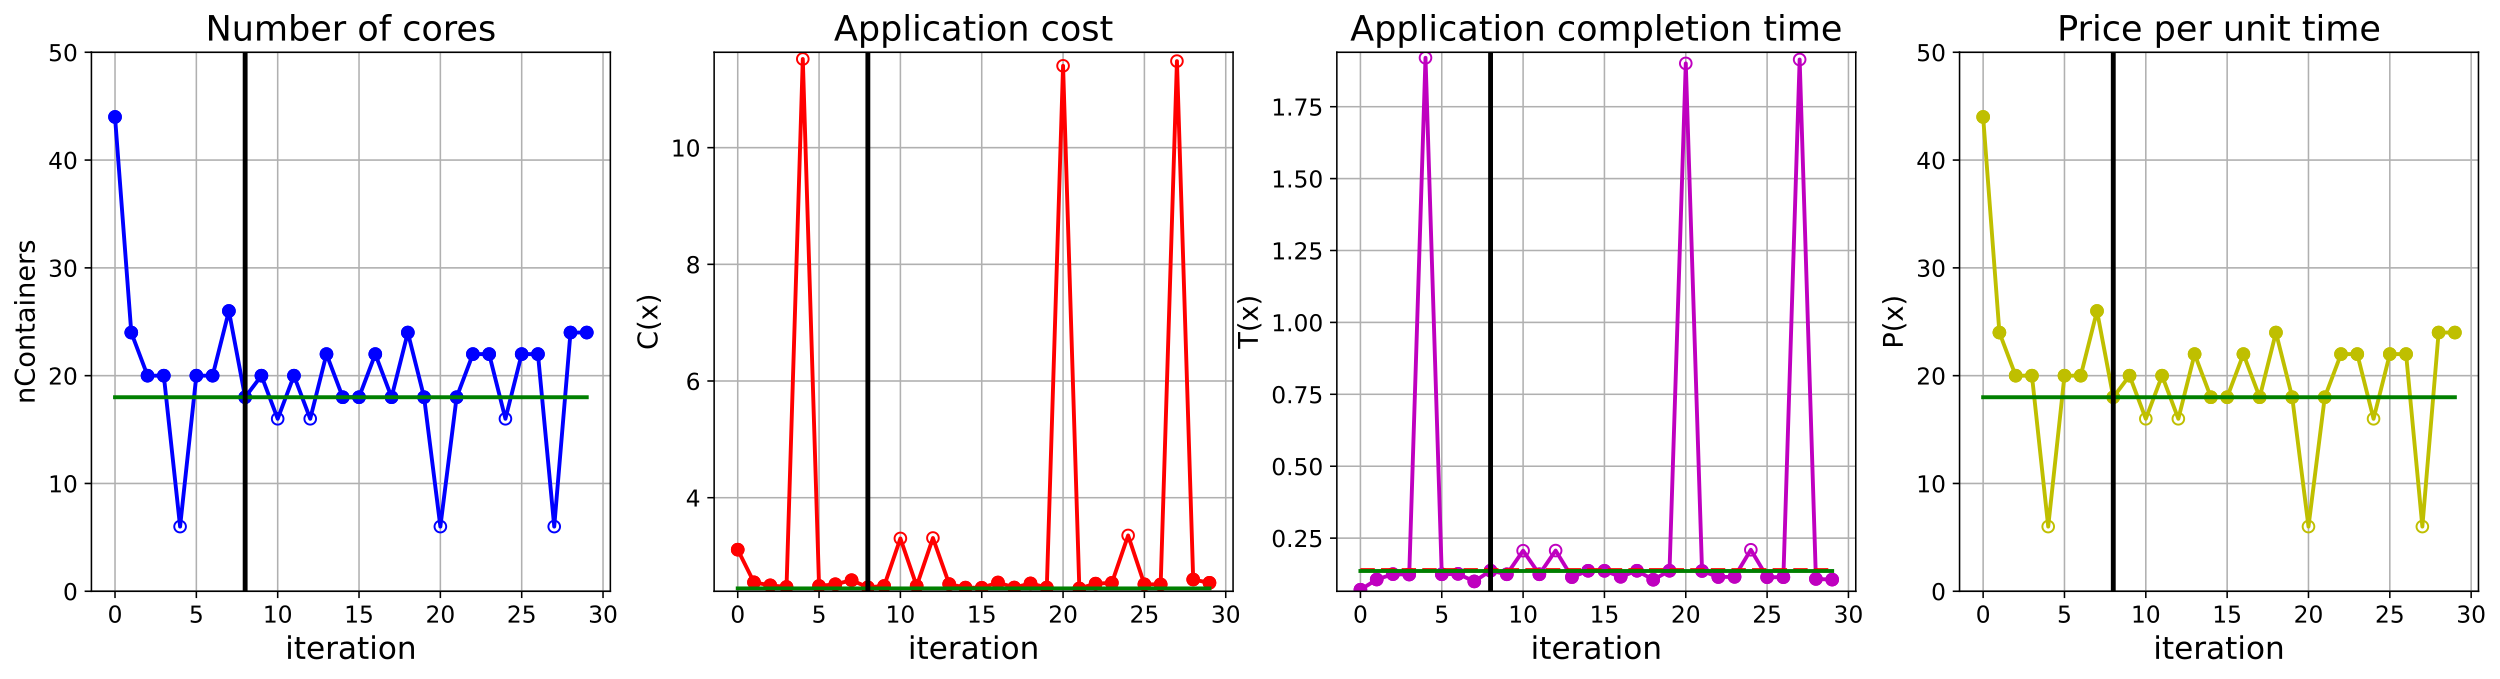 <?xml version="1.0" encoding="utf-8" standalone="no"?>
<!DOCTYPE svg PUBLIC "-//W3C//DTD SVG 1.1//EN"
  "http://www.w3.org/Graphics/SVG/1.1/DTD/svg11.dtd">
<!-- Created with matplotlib (https://matplotlib.org/) -->
<svg height="349.376pt" version="1.1" viewBox="0 0 1285.69 349.376" width="1285.69pt" xmlns="http://www.w3.org/2000/svg" xmlns:xlink="http://www.w3.org/1999/xlink">
 <defs>
  <style type="text/css">
*{stroke-linecap:butt;stroke-linejoin:round;}
  </style>
 </defs>
 <g id="figure_1">
  <g id="patch_1">
   <path d="M 0 349.376 
L 1285.69 349.376 
L 1285.69 0 
L 0 0 
z
" style="fill:#ffffff;"/>
  </g>
  <g id="axes_1">
   <g id="patch_2">
    <path d="M 47.019 304.077 
L 313.889 304.077 
L 313.889 26.877 
L 47.019 26.877 
z
" style="fill:#ffffff;"/>
   </g>
   <g id="matplotlib.axis_1">
    <g id="xtick_1">
     <g id="line2d_1">
      <path clip-path="url(#p2baee0c1c3)" d="M 59.15 304.077 
L 59.15 26.877 
" style="fill:none;stroke:#b0b0b0;stroke-linecap:square;stroke-width:0.8;"/>
     </g>
     <g id="line2d_2">
      <defs>
       <path d="M 0 0 
L 0 3.5 
" id="m0afc0e23a8" style="stroke:#000000;stroke-width:0.8;"/>
      </defs>
      <g>
       <use style="stroke:#000000;stroke-width:0.8;" x="59.15" xlink:href="#m0afc0e23a8" y="304.077"/>
      </g>
     </g>
     <g id="text_1">
      <!-- 0 -->
      <defs>
       <path d="M 31.781 66.406 
Q 24.172 66.406 20.328 58.906 
Q 16.5 51.422 16.5 36.375 
Q 16.5 21.391 20.328 13.891 
Q 24.172 6.391 31.781 6.391 
Q 39.453 6.391 43.281 13.891 
Q 47.125 21.391 47.125 36.375 
Q 47.125 51.422 43.281 58.906 
Q 39.453 66.406 31.781 66.406 
z
M 31.781 74.219 
Q 44.047 74.219 50.516 64.516 
Q 56.984 54.828 56.984 36.375 
Q 56.984 17.969 50.516 8.266 
Q 44.047 -1.422 31.781 -1.422 
Q 19.531 -1.422 13.062 8.266 
Q 6.594 17.969 6.594 36.375 
Q 6.594 54.828 13.062 64.516 
Q 19.531 74.219 31.781 74.219 
z
" id="DejaVuSans-48"/>
      </defs>
      <g transform="translate(55.332 320.195)scale(0.12 -0.12)">
       <use xlink:href="#DejaVuSans-48"/>
      </g>
     </g>
    </g>
    <g id="xtick_2">
     <g id="line2d_3">
      <path clip-path="url(#p2baee0c1c3)" d="M 100.979 304.077 
L 100.979 26.877 
" style="fill:none;stroke:#b0b0b0;stroke-linecap:square;stroke-width:0.8;"/>
     </g>
     <g id="line2d_4">
      <g>
       <use style="stroke:#000000;stroke-width:0.8;" x="100.979" xlink:href="#m0afc0e23a8" y="304.077"/>
      </g>
     </g>
     <g id="text_2">
      <!-- 5 -->
      <defs>
       <path d="M 10.797 72.906 
L 49.516 72.906 
L 49.516 64.594 
L 19.828 64.594 
L 19.828 46.734 
Q 21.969 47.469 24.109 47.828 
Q 26.266 48.188 28.422 48.188 
Q 40.625 48.188 47.75 41.5 
Q 54.891 34.812 54.891 23.391 
Q 54.891 11.625 47.562 5.094 
Q 40.234 -1.422 26.906 -1.422 
Q 22.312 -1.422 17.547 -0.641 
Q 12.797 0.141 7.719 1.703 
L 7.719 11.625 
Q 12.109 9.234 16.797 8.062 
Q 21.484 6.891 26.703 6.891 
Q 35.156 6.891 40.078 11.328 
Q 45.016 15.766 45.016 23.391 
Q 45.016 31 40.078 35.438 
Q 35.156 39.891 26.703 39.891 
Q 22.75 39.891 18.812 39.016 
Q 14.891 38.141 10.797 36.281 
z
" id="DejaVuSans-53"/>
      </defs>
      <g transform="translate(97.161 320.195)scale(0.12 -0.12)">
       <use xlink:href="#DejaVuSans-53"/>
      </g>
     </g>
    </g>
    <g id="xtick_3">
     <g id="line2d_5">
      <path clip-path="url(#p2baee0c1c3)" d="M 142.808 304.077 
L 142.808 26.877 
" style="fill:none;stroke:#b0b0b0;stroke-linecap:square;stroke-width:0.8;"/>
     </g>
     <g id="line2d_6">
      <g>
       <use style="stroke:#000000;stroke-width:0.8;" x="142.808" xlink:href="#m0afc0e23a8" y="304.077"/>
      </g>
     </g>
     <g id="text_3">
      <!-- 10 -->
      <defs>
       <path d="M 12.406 8.297 
L 28.516 8.297 
L 28.516 63.922 
L 10.984 60.406 
L 10.984 69.391 
L 28.422 72.906 
L 38.281 72.906 
L 38.281 8.297 
L 54.391 8.297 
L 54.391 0 
L 12.406 0 
z
" id="DejaVuSans-49"/>
      </defs>
      <g transform="translate(135.173 320.195)scale(0.12 -0.12)">
       <use xlink:href="#DejaVuSans-49"/>
       <use x="63.623" xlink:href="#DejaVuSans-48"/>
      </g>
     </g>
    </g>
    <g id="xtick_4">
     <g id="line2d_7">
      <path clip-path="url(#p2baee0c1c3)" d="M 184.637 304.077 
L 184.637 26.877 
" style="fill:none;stroke:#b0b0b0;stroke-linecap:square;stroke-width:0.8;"/>
     </g>
     <g id="line2d_8">
      <g>
       <use style="stroke:#000000;stroke-width:0.8;" x="184.637" xlink:href="#m0afc0e23a8" y="304.077"/>
      </g>
     </g>
     <g id="text_4">
      <!-- 15 -->
      <g transform="translate(177.002 320.195)scale(0.12 -0.12)">
       <use xlink:href="#DejaVuSans-49"/>
       <use x="63.623" xlink:href="#DejaVuSans-53"/>
      </g>
     </g>
    </g>
    <g id="xtick_5">
     <g id="line2d_9">
      <path clip-path="url(#p2baee0c1c3)" d="M 226.466 304.077 
L 226.466 26.877 
" style="fill:none;stroke:#b0b0b0;stroke-linecap:square;stroke-width:0.8;"/>
     </g>
     <g id="line2d_10">
      <g>
       <use style="stroke:#000000;stroke-width:0.8;" x="226.466" xlink:href="#m0afc0e23a8" y="304.077"/>
      </g>
     </g>
     <g id="text_5">
      <!-- 20 -->
      <defs>
       <path d="M 19.188 8.297 
L 53.609 8.297 
L 53.609 0 
L 7.328 0 
L 7.328 8.297 
Q 12.938 14.109 22.625 23.891 
Q 32.328 33.688 34.812 36.531 
Q 39.547 41.844 41.422 45.531 
Q 43.312 49.219 43.312 52.781 
Q 43.312 58.594 39.234 62.25 
Q 35.156 65.922 28.609 65.922 
Q 23.969 65.922 18.812 64.312 
Q 13.672 62.703 7.812 59.422 
L 7.812 69.391 
Q 13.766 71.781 18.938 73 
Q 24.125 74.219 28.422 74.219 
Q 39.75 74.219 46.484 68.547 
Q 53.219 62.891 53.219 53.422 
Q 53.219 48.922 51.531 44.891 
Q 49.859 40.875 45.406 35.406 
Q 44.188 33.984 37.641 27.219 
Q 31.109 20.453 19.188 8.297 
z
" id="DejaVuSans-50"/>
      </defs>
      <g transform="translate(218.831 320.195)scale(0.12 -0.12)">
       <use xlink:href="#DejaVuSans-50"/>
       <use x="63.623" xlink:href="#DejaVuSans-48"/>
      </g>
     </g>
    </g>
    <g id="xtick_6">
     <g id="line2d_11">
      <path clip-path="url(#p2baee0c1c3)" d="M 268.295 304.077 
L 268.295 26.877 
" style="fill:none;stroke:#b0b0b0;stroke-linecap:square;stroke-width:0.8;"/>
     </g>
     <g id="line2d_12">
      <g>
       <use style="stroke:#000000;stroke-width:0.8;" x="268.295" xlink:href="#m0afc0e23a8" y="304.077"/>
      </g>
     </g>
     <g id="text_6">
      <!-- 25 -->
      <g transform="translate(260.66 320.195)scale(0.12 -0.12)">
       <use xlink:href="#DejaVuSans-50"/>
       <use x="63.623" xlink:href="#DejaVuSans-53"/>
      </g>
     </g>
    </g>
    <g id="xtick_7">
     <g id="line2d_13">
      <path clip-path="url(#p2baee0c1c3)" d="M 310.124 304.077 
L 310.124 26.877 
" style="fill:none;stroke:#b0b0b0;stroke-linecap:square;stroke-width:0.8;"/>
     </g>
     <g id="line2d_14">
      <g>
       <use style="stroke:#000000;stroke-width:0.8;" x="310.124" xlink:href="#m0afc0e23a8" y="304.077"/>
      </g>
     </g>
     <g id="text_7">
      <!-- 30 -->
      <defs>
       <path d="M 40.578 39.312 
Q 47.656 37.797 51.625 33 
Q 55.609 28.219 55.609 21.188 
Q 55.609 10.406 48.188 4.484 
Q 40.766 -1.422 27.094 -1.422 
Q 22.516 -1.422 17.656 -0.516 
Q 12.797 0.391 7.625 2.203 
L 7.625 11.719 
Q 11.719 9.328 16.594 8.109 
Q 21.484 6.891 26.812 6.891 
Q 36.078 6.891 40.938 10.547 
Q 45.797 14.203 45.797 21.188 
Q 45.797 27.641 41.281 31.266 
Q 36.766 34.906 28.719 34.906 
L 20.219 34.906 
L 20.219 43.016 
L 29.109 43.016 
Q 36.375 43.016 40.234 45.922 
Q 44.094 48.828 44.094 54.297 
Q 44.094 59.906 40.109 62.906 
Q 36.141 65.922 28.719 65.922 
Q 24.656 65.922 20.016 65.031 
Q 15.375 64.156 9.812 62.312 
L 9.812 71.094 
Q 15.438 72.656 20.344 73.438 
Q 25.25 74.219 29.594 74.219 
Q 40.828 74.219 47.359 69.109 
Q 53.906 64.016 53.906 55.328 
Q 53.906 49.266 50.438 45.094 
Q 46.969 40.922 40.578 39.312 
z
" id="DejaVuSans-51"/>
      </defs>
      <g transform="translate(302.489 320.195)scale(0.12 -0.12)">
       <use xlink:href="#DejaVuSans-51"/>
       <use x="63.623" xlink:href="#DejaVuSans-48"/>
      </g>
     </g>
    </g>
    <g id="text_8">
     <!-- iteration -->
     <defs>
      <path d="M 9.422 54.688 
L 18.406 54.688 
L 18.406 0 
L 9.422 0 
z
M 9.422 75.984 
L 18.406 75.984 
L 18.406 64.594 
L 9.422 64.594 
z
" id="DejaVuSans-105"/>
      <path d="M 18.312 70.219 
L 18.312 54.688 
L 36.812 54.688 
L 36.812 47.703 
L 18.312 47.703 
L 18.312 18.016 
Q 18.312 11.328 20.141 9.422 
Q 21.969 7.516 27.594 7.516 
L 36.812 7.516 
L 36.812 0 
L 27.594 0 
Q 17.188 0 13.234 3.875 
Q 9.281 7.766 9.281 18.016 
L 9.281 47.703 
L 2.688 47.703 
L 2.688 54.688 
L 9.281 54.688 
L 9.281 70.219 
z
" id="DejaVuSans-116"/>
      <path d="M 56.203 29.594 
L 56.203 25.203 
L 14.891 25.203 
Q 15.484 15.922 20.484 11.062 
Q 25.484 6.203 34.422 6.203 
Q 39.594 6.203 44.453 7.469 
Q 49.312 8.734 54.109 11.281 
L 54.109 2.781 
Q 49.266 0.734 44.188 -0.344 
Q 39.109 -1.422 33.891 -1.422 
Q 20.797 -1.422 13.156 6.188 
Q 5.516 13.812 5.516 26.812 
Q 5.516 40.234 12.766 48.109 
Q 20.016 56 32.328 56 
Q 43.359 56 49.781 48.891 
Q 56.203 41.797 56.203 29.594 
z
M 47.219 32.234 
Q 47.125 39.594 43.094 43.984 
Q 39.062 48.391 32.422 48.391 
Q 24.906 48.391 20.391 44.141 
Q 15.875 39.891 15.188 32.172 
z
" id="DejaVuSans-101"/>
      <path d="M 41.109 46.297 
Q 39.594 47.172 37.812 47.578 
Q 36.031 48 33.891 48 
Q 26.266 48 22.188 43.047 
Q 18.109 38.094 18.109 28.812 
L 18.109 0 
L 9.078 0 
L 9.078 54.688 
L 18.109 54.688 
L 18.109 46.188 
Q 20.953 51.172 25.484 53.578 
Q 30.031 56 36.531 56 
Q 37.453 56 38.578 55.875 
Q 39.703 55.766 41.062 55.516 
z
" id="DejaVuSans-114"/>
      <path d="M 34.281 27.484 
Q 23.391 27.484 19.188 25 
Q 14.984 22.516 14.984 16.5 
Q 14.984 11.719 18.141 8.906 
Q 21.297 6.109 26.703 6.109 
Q 34.188 6.109 38.703 11.406 
Q 43.219 16.703 43.219 25.484 
L 43.219 27.484 
z
M 52.203 31.203 
L 52.203 0 
L 43.219 0 
L 43.219 8.297 
Q 40.141 3.328 35.547 0.953 
Q 30.953 -1.422 24.312 -1.422 
Q 15.922 -1.422 10.953 3.297 
Q 6 8.016 6 15.922 
Q 6 25.141 12.172 29.828 
Q 18.359 34.516 30.609 34.516 
L 43.219 34.516 
L 43.219 35.406 
Q 43.219 41.609 39.141 45 
Q 35.062 48.391 27.688 48.391 
Q 23 48.391 18.547 47.266 
Q 14.109 46.141 10.016 43.891 
L 10.016 52.203 
Q 14.938 54.109 19.578 55.047 
Q 24.219 56 28.609 56 
Q 40.484 56 46.344 49.844 
Q 52.203 43.703 52.203 31.203 
z
" id="DejaVuSans-97"/>
      <path d="M 30.609 48.391 
Q 23.391 48.391 19.188 42.75 
Q 14.984 37.109 14.984 27.297 
Q 14.984 17.484 19.156 11.844 
Q 23.344 6.203 30.609 6.203 
Q 37.797 6.203 41.984 11.859 
Q 46.188 17.531 46.188 27.297 
Q 46.188 37.016 41.984 42.703 
Q 37.797 48.391 30.609 48.391 
z
M 30.609 56 
Q 42.328 56 49.016 48.375 
Q 55.719 40.766 55.719 27.297 
Q 55.719 13.875 49.016 6.219 
Q 42.328 -1.422 30.609 -1.422 
Q 18.844 -1.422 12.172 6.219 
Q 5.516 13.875 5.516 27.297 
Q 5.516 40.766 12.172 48.375 
Q 18.844 56 30.609 56 
z
" id="DejaVuSans-111"/>
      <path d="M 54.891 33.016 
L 54.891 0 
L 45.906 0 
L 45.906 32.719 
Q 45.906 40.484 42.875 44.328 
Q 39.844 48.188 33.797 48.188 
Q 26.516 48.188 22.312 43.547 
Q 18.109 38.922 18.109 30.906 
L 18.109 0 
L 9.078 0 
L 9.078 54.688 
L 18.109 54.688 
L 18.109 46.188 
Q 21.344 51.125 25.703 53.562 
Q 30.078 56 35.797 56 
Q 45.219 56 50.047 50.172 
Q 54.891 44.344 54.891 33.016 
z
" id="DejaVuSans-110"/>
     </defs>
     <g transform="translate(146.658 338.848)scale(0.16 -0.16)">
      <use xlink:href="#DejaVuSans-105"/>
      <use x="27.783" xlink:href="#DejaVuSans-116"/>
      <use x="66.992" xlink:href="#DejaVuSans-101"/>
      <use x="128.516" xlink:href="#DejaVuSans-114"/>
      <use x="169.629" xlink:href="#DejaVuSans-97"/>
      <use x="230.908" xlink:href="#DejaVuSans-116"/>
      <use x="270.117" xlink:href="#DejaVuSans-105"/>
      <use x="297.9" xlink:href="#DejaVuSans-111"/>
      <use x="359.082" xlink:href="#DejaVuSans-110"/>
     </g>
    </g>
   </g>
   <g id="matplotlib.axis_2">
    <g id="ytick_1">
     <g id="line2d_15">
      <path clip-path="url(#p2baee0c1c3)" d="M 47.019 304.077 
L 313.889 304.077 
" style="fill:none;stroke:#b0b0b0;stroke-linecap:square;stroke-width:0.8;"/>
     </g>
     <g id="line2d_16">
      <defs>
       <path d="M 0 0 
L -3.5 0 
" id="me54e67e465" style="stroke:#000000;stroke-width:0.8;"/>
      </defs>
      <g>
       <use style="stroke:#000000;stroke-width:0.8;" x="47.019" xlink:href="#me54e67e465" y="304.077"/>
      </g>
     </g>
     <g id="text_9">
      <!-- 0 -->
      <g transform="translate(32.384 308.636)scale(0.12 -0.12)">
       <use xlink:href="#DejaVuSans-48"/>
      </g>
     </g>
    </g>
    <g id="ytick_2">
     <g id="line2d_17">
      <path clip-path="url(#p2baee0c1c3)" d="M 47.019 248.637 
L 313.889 248.637 
" style="fill:none;stroke:#b0b0b0;stroke-linecap:square;stroke-width:0.8;"/>
     </g>
     <g id="line2d_18">
      <g>
       <use style="stroke:#000000;stroke-width:0.8;" x="47.019" xlink:href="#me54e67e465" y="248.637"/>
      </g>
     </g>
     <g id="text_10">
      <!-- 10 -->
      <g transform="translate(24.749 253.196)scale(0.12 -0.12)">
       <use xlink:href="#DejaVuSans-49"/>
       <use x="63.623" xlink:href="#DejaVuSans-48"/>
      </g>
     </g>
    </g>
    <g id="ytick_3">
     <g id="line2d_19">
      <path clip-path="url(#p2baee0c1c3)" d="M 47.019 193.197 
L 313.889 193.197 
" style="fill:none;stroke:#b0b0b0;stroke-linecap:square;stroke-width:0.8;"/>
     </g>
     <g id="line2d_20">
      <g>
       <use style="stroke:#000000;stroke-width:0.8;" x="47.019" xlink:href="#me54e67e465" y="193.197"/>
      </g>
     </g>
     <g id="text_11">
      <!-- 20 -->
      <g transform="translate(24.749 197.756)scale(0.12 -0.12)">
       <use xlink:href="#DejaVuSans-50"/>
       <use x="63.623" xlink:href="#DejaVuSans-48"/>
      </g>
     </g>
    </g>
    <g id="ytick_4">
     <g id="line2d_21">
      <path clip-path="url(#p2baee0c1c3)" d="M 47.019 137.757 
L 313.889 137.757 
" style="fill:none;stroke:#b0b0b0;stroke-linecap:square;stroke-width:0.8;"/>
     </g>
     <g id="line2d_22">
      <g>
       <use style="stroke:#000000;stroke-width:0.8;" x="47.019" xlink:href="#me54e67e465" y="137.757"/>
      </g>
     </g>
     <g id="text_12">
      <!-- 30 -->
      <g transform="translate(24.749 142.316)scale(0.12 -0.12)">
       <use xlink:href="#DejaVuSans-51"/>
       <use x="63.623" xlink:href="#DejaVuSans-48"/>
      </g>
     </g>
    </g>
    <g id="ytick_5">
     <g id="line2d_23">
      <path clip-path="url(#p2baee0c1c3)" d="M 47.019 82.317 
L 313.889 82.317 
" style="fill:none;stroke:#b0b0b0;stroke-linecap:square;stroke-width:0.8;"/>
     </g>
     <g id="line2d_24">
      <g>
       <use style="stroke:#000000;stroke-width:0.8;" x="47.019" xlink:href="#me54e67e465" y="82.317"/>
      </g>
     </g>
     <g id="text_13">
      <!-- 40 -->
      <defs>
       <path d="M 37.797 64.312 
L 12.891 25.391 
L 37.797 25.391 
z
M 35.203 72.906 
L 47.609 72.906 
L 47.609 25.391 
L 58.016 25.391 
L 58.016 17.188 
L 47.609 17.188 
L 47.609 0 
L 37.797 0 
L 37.797 17.188 
L 4.891 17.188 
L 4.891 26.703 
z
" id="DejaVuSans-52"/>
      </defs>
      <g transform="translate(24.749 86.876)scale(0.12 -0.12)">
       <use xlink:href="#DejaVuSans-52"/>
       <use x="63.623" xlink:href="#DejaVuSans-48"/>
      </g>
     </g>
    </g>
    <g id="ytick_6">
     <g id="line2d_25">
      <path clip-path="url(#p2baee0c1c3)" d="M 47.019 26.877 
L 313.889 26.877 
" style="fill:none;stroke:#b0b0b0;stroke-linecap:square;stroke-width:0.8;"/>
     </g>
     <g id="line2d_26">
      <g>
       <use style="stroke:#000000;stroke-width:0.8;" x="47.019" xlink:href="#me54e67e465" y="26.877"/>
      </g>
     </g>
     <g id="text_14">
      <!-- 50 -->
      <g transform="translate(24.749 31.436)scale(0.12 -0.12)">
       <use xlink:href="#DejaVuSans-53"/>
       <use x="63.623" xlink:href="#DejaVuSans-48"/>
      </g>
     </g>
    </g>
    <g id="text_15">
     <!-- nContainers -->
     <defs>
      <path d="M 64.406 67.281 
L 64.406 56.891 
Q 59.422 61.531 53.781 63.812 
Q 48.141 66.109 41.797 66.109 
Q 29.297 66.109 22.656 58.469 
Q 16.016 50.828 16.016 36.375 
Q 16.016 21.969 22.656 14.328 
Q 29.297 6.688 41.797 6.688 
Q 48.141 6.688 53.781 8.984 
Q 59.422 11.281 64.406 15.922 
L 64.406 5.609 
Q 59.234 2.094 53.438 0.328 
Q 47.656 -1.422 41.219 -1.422 
Q 24.656 -1.422 15.125 8.703 
Q 5.609 18.844 5.609 36.375 
Q 5.609 53.953 15.125 64.078 
Q 24.656 74.219 41.219 74.219 
Q 47.75 74.219 53.531 72.484 
Q 59.328 70.75 64.406 67.281 
z
" id="DejaVuSans-67"/>
      <path d="M 44.281 53.078 
L 44.281 44.578 
Q 40.484 46.531 36.375 47.5 
Q 32.281 48.484 27.875 48.484 
Q 21.188 48.484 17.844 46.438 
Q 14.5 44.391 14.5 40.281 
Q 14.5 37.156 16.891 35.375 
Q 19.281 33.594 26.516 31.984 
L 29.594 31.297 
Q 39.156 29.25 43.188 25.516 
Q 47.219 21.781 47.219 15.094 
Q 47.219 7.469 41.188 3.016 
Q 35.156 -1.422 24.609 -1.422 
Q 20.219 -1.422 15.453 -0.562 
Q 10.688 0.297 5.422 2 
L 5.422 11.281 
Q 10.406 8.688 15.234 7.391 
Q 20.062 6.109 24.812 6.109 
Q 31.156 6.109 34.562 8.281 
Q 37.984 10.453 37.984 14.406 
Q 37.984 18.062 35.516 20.016 
Q 33.062 21.969 24.703 23.781 
L 21.578 24.516 
Q 13.234 26.266 9.516 29.906 
Q 5.812 33.547 5.812 39.891 
Q 5.812 47.609 11.281 51.797 
Q 16.75 56 26.812 56 
Q 31.781 56 36.172 55.266 
Q 40.578 54.547 44.281 53.078 
z
" id="DejaVuSans-115"/>
     </defs>
     <g transform="translate(17.838 207.767)rotate(-90)scale(0.14 -0.14)">
      <use xlink:href="#DejaVuSans-110"/>
      <use x="63.379" xlink:href="#DejaVuSans-67"/>
      <use x="133.203" xlink:href="#DejaVuSans-111"/>
      <use x="194.385" xlink:href="#DejaVuSans-110"/>
      <use x="257.764" xlink:href="#DejaVuSans-116"/>
      <use x="296.973" xlink:href="#DejaVuSans-97"/>
      <use x="358.252" xlink:href="#DejaVuSans-105"/>
      <use x="386.035" xlink:href="#DejaVuSans-110"/>
      <use x="449.414" xlink:href="#DejaVuSans-101"/>
      <use x="510.938" xlink:href="#DejaVuSans-114"/>
      <use x="552.051" xlink:href="#DejaVuSans-115"/>
     </g>
    </g>
   </g>
   <g id="line2d_27">
    <path clip-path="url(#p2baee0c1c3)" d="M 59.15 60.141 
L 67.516 171.021 
L 75.881 193.197 
L 84.247 193.197 
L 92.613 270.813 
L 100.979 193.197 
L 109.345 193.197 
L 117.711 159.933 
L 126.076 204.285 
L 134.442 193.197 
L 142.808 215.373 
L 151.174 193.197 
L 159.54 215.373 
L 167.905 182.109 
L 176.271 204.285 
L 184.637 204.285 
L 193.003 182.109 
L 201.369 204.285 
L 209.735 171.021 
L 218.1 204.285 
L 226.466 270.813 
L 234.832 204.285 
L 243.198 182.109 
L 251.564 182.109 
L 259.929 215.373 
L 268.295 182.109 
L 276.661 182.109 
L 285.027 270.813 
L 293.393 171.021 
L 301.759 171.021 
" style="fill:none;stroke:#0000ff;stroke-linecap:square;stroke-width:2;"/>
    <defs>
     <path d="M 0 3 
C 0.796 3 1.559 2.684 2.121 2.121 
C 2.684 1.559 3 0.796 3 0 
C 3 -0.796 2.684 -1.559 2.121 -2.121 
C 1.559 -2.684 0.796 -3 0 -3 
C -0.796 -3 -1.559 -2.684 -2.121 -2.121 
C -2.684 -1.559 -3 -0.796 -3 0 
C -3 0.796 -2.684 1.559 -2.121 2.121 
C -1.559 2.684 -0.796 3 0 3 
z
" id="mce679e6bf8" style="stroke:#0000ff;"/>
    </defs>
    <g clip-path="url(#p2baee0c1c3)">
     <use style="fill-opacity:0;stroke:#0000ff;" x="59.15" xlink:href="#mce679e6bf8" y="60.141"/>
     <use style="fill-opacity:0;stroke:#0000ff;" x="67.516" xlink:href="#mce679e6bf8" y="171.021"/>
     <use style="fill-opacity:0;stroke:#0000ff;" x="75.881" xlink:href="#mce679e6bf8" y="193.197"/>
     <use style="fill-opacity:0;stroke:#0000ff;" x="84.247" xlink:href="#mce679e6bf8" y="193.197"/>
     <use style="fill-opacity:0;stroke:#0000ff;" x="92.613" xlink:href="#mce679e6bf8" y="270.813"/>
     <use style="fill-opacity:0;stroke:#0000ff;" x="100.979" xlink:href="#mce679e6bf8" y="193.197"/>
     <use style="fill-opacity:0;stroke:#0000ff;" x="109.345" xlink:href="#mce679e6bf8" y="193.197"/>
     <use style="fill-opacity:0;stroke:#0000ff;" x="117.711" xlink:href="#mce679e6bf8" y="159.933"/>
     <use style="fill-opacity:0;stroke:#0000ff;" x="126.076" xlink:href="#mce679e6bf8" y="204.285"/>
     <use style="fill-opacity:0;stroke:#0000ff;" x="134.442" xlink:href="#mce679e6bf8" y="193.197"/>
     <use style="fill-opacity:0;stroke:#0000ff;" x="142.808" xlink:href="#mce679e6bf8" y="215.373"/>
     <use style="fill-opacity:0;stroke:#0000ff;" x="151.174" xlink:href="#mce679e6bf8" y="193.197"/>
     <use style="fill-opacity:0;stroke:#0000ff;" x="159.54" xlink:href="#mce679e6bf8" y="215.373"/>
     <use style="fill-opacity:0;stroke:#0000ff;" x="167.905" xlink:href="#mce679e6bf8" y="182.109"/>
     <use style="fill-opacity:0;stroke:#0000ff;" x="176.271" xlink:href="#mce679e6bf8" y="204.285"/>
     <use style="fill-opacity:0;stroke:#0000ff;" x="184.637" xlink:href="#mce679e6bf8" y="204.285"/>
     <use style="fill-opacity:0;stroke:#0000ff;" x="193.003" xlink:href="#mce679e6bf8" y="182.109"/>
     <use style="fill-opacity:0;stroke:#0000ff;" x="201.369" xlink:href="#mce679e6bf8" y="204.285"/>
     <use style="fill-opacity:0;stroke:#0000ff;" x="209.735" xlink:href="#mce679e6bf8" y="171.021"/>
     <use style="fill-opacity:0;stroke:#0000ff;" x="218.1" xlink:href="#mce679e6bf8" y="204.285"/>
     <use style="fill-opacity:0;stroke:#0000ff;" x="226.466" xlink:href="#mce679e6bf8" y="270.813"/>
     <use style="fill-opacity:0;stroke:#0000ff;" x="234.832" xlink:href="#mce679e6bf8" y="204.285"/>
     <use style="fill-opacity:0;stroke:#0000ff;" x="243.198" xlink:href="#mce679e6bf8" y="182.109"/>
     <use style="fill-opacity:0;stroke:#0000ff;" x="251.564" xlink:href="#mce679e6bf8" y="182.109"/>
     <use style="fill-opacity:0;stroke:#0000ff;" x="259.929" xlink:href="#mce679e6bf8" y="215.373"/>
     <use style="fill-opacity:0;stroke:#0000ff;" x="268.295" xlink:href="#mce679e6bf8" y="182.109"/>
     <use style="fill-opacity:0;stroke:#0000ff;" x="276.661" xlink:href="#mce679e6bf8" y="182.109"/>
     <use style="fill-opacity:0;stroke:#0000ff;" x="285.027" xlink:href="#mce679e6bf8" y="270.813"/>
     <use style="fill-opacity:0;stroke:#0000ff;" x="293.393" xlink:href="#mce679e6bf8" y="171.021"/>
     <use style="fill-opacity:0;stroke:#0000ff;" x="301.759" xlink:href="#mce679e6bf8" y="171.021"/>
    </g>
   </g>
   <g id="line2d_28">
    <defs>
     <path d="M 0 3 
C 0.796 3 1.559 2.684 2.121 2.121 
C 2.684 1.559 3 0.796 3 0 
C 3 -0.796 2.684 -1.559 2.121 -2.121 
C 1.559 -2.684 0.796 -3 0 -3 
C -0.796 -3 -1.559 -2.684 -2.121 -2.121 
C -2.684 -1.559 -3 -0.796 -3 0 
C -3 0.796 -2.684 1.559 -2.121 2.121 
C -1.559 2.684 -0.796 3 0 3 
z
" id="mdebd8bbe7b" style="stroke:#0000ff;"/>
    </defs>
    <g clip-path="url(#p2baee0c1c3)">
     <use style="fill:#0000ff;stroke:#0000ff;" x="59.15" xlink:href="#mdebd8bbe7b" y="60.141"/>
    </g>
   </g>
   <g id="line2d_29">
    <g clip-path="url(#p2baee0c1c3)">
     <use style="fill:#0000ff;stroke:#0000ff;" x="67.516" xlink:href="#mdebd8bbe7b" y="171.021"/>
    </g>
   </g>
   <g id="line2d_30">
    <g clip-path="url(#p2baee0c1c3)">
     <use style="fill:#0000ff;stroke:#0000ff;" x="75.881" xlink:href="#mdebd8bbe7b" y="193.197"/>
    </g>
   </g>
   <g id="line2d_31">
    <g clip-path="url(#p2baee0c1c3)">
     <use style="fill:#0000ff;stroke:#0000ff;" x="84.247" xlink:href="#mdebd8bbe7b" y="193.197"/>
    </g>
   </g>
   <g id="line2d_32">
    <g clip-path="url(#p2baee0c1c3)">
     <use style="fill:#0000ff;stroke:#0000ff;" x="100.979" xlink:href="#mdebd8bbe7b" y="193.197"/>
    </g>
   </g>
   <g id="line2d_33">
    <g clip-path="url(#p2baee0c1c3)">
     <use style="fill:#0000ff;stroke:#0000ff;" x="109.345" xlink:href="#mdebd8bbe7b" y="193.197"/>
    </g>
   </g>
   <g id="line2d_34">
    <g clip-path="url(#p2baee0c1c3)">
     <use style="fill:#0000ff;stroke:#0000ff;" x="117.711" xlink:href="#mdebd8bbe7b" y="159.933"/>
    </g>
   </g>
   <g id="line2d_35">
    <g clip-path="url(#p2baee0c1c3)">
     <use style="fill:#0000ff;stroke:#0000ff;" x="126.076" xlink:href="#mdebd8bbe7b" y="204.285"/>
    </g>
   </g>
   <g id="line2d_36">
    <g clip-path="url(#p2baee0c1c3)">
     <use style="fill:#0000ff;stroke:#0000ff;" x="134.442" xlink:href="#mdebd8bbe7b" y="193.197"/>
    </g>
   </g>
   <g id="line2d_37">
    <g clip-path="url(#p2baee0c1c3)">
     <use style="fill:#0000ff;stroke:#0000ff;" x="151.174" xlink:href="#mdebd8bbe7b" y="193.197"/>
    </g>
   </g>
   <g id="line2d_38">
    <g clip-path="url(#p2baee0c1c3)">
     <use style="fill:#0000ff;stroke:#0000ff;" x="167.905" xlink:href="#mdebd8bbe7b" y="182.109"/>
    </g>
   </g>
   <g id="line2d_39">
    <g clip-path="url(#p2baee0c1c3)">
     <use style="fill:#0000ff;stroke:#0000ff;" x="176.271" xlink:href="#mdebd8bbe7b" y="204.285"/>
    </g>
   </g>
   <g id="line2d_40">
    <g clip-path="url(#p2baee0c1c3)">
     <use style="fill:#0000ff;stroke:#0000ff;" x="184.637" xlink:href="#mdebd8bbe7b" y="204.285"/>
    </g>
   </g>
   <g id="line2d_41">
    <g clip-path="url(#p2baee0c1c3)">
     <use style="fill:#0000ff;stroke:#0000ff;" x="193.003" xlink:href="#mdebd8bbe7b" y="182.109"/>
    </g>
   </g>
   <g id="line2d_42">
    <g clip-path="url(#p2baee0c1c3)">
     <use style="fill:#0000ff;stroke:#0000ff;" x="201.369" xlink:href="#mdebd8bbe7b" y="204.285"/>
    </g>
   </g>
   <g id="line2d_43">
    <g clip-path="url(#p2baee0c1c3)">
     <use style="fill:#0000ff;stroke:#0000ff;" x="209.735" xlink:href="#mdebd8bbe7b" y="171.021"/>
    </g>
   </g>
   <g id="line2d_44">
    <g clip-path="url(#p2baee0c1c3)">
     <use style="fill:#0000ff;stroke:#0000ff;" x="218.1" xlink:href="#mdebd8bbe7b" y="204.285"/>
    </g>
   </g>
   <g id="line2d_45">
    <g clip-path="url(#p2baee0c1c3)">
     <use style="fill:#0000ff;stroke:#0000ff;" x="234.832" xlink:href="#mdebd8bbe7b" y="204.285"/>
    </g>
   </g>
   <g id="line2d_46">
    <g clip-path="url(#p2baee0c1c3)">
     <use style="fill:#0000ff;stroke:#0000ff;" x="243.198" xlink:href="#mdebd8bbe7b" y="182.109"/>
    </g>
   </g>
   <g id="line2d_47">
    <g clip-path="url(#p2baee0c1c3)">
     <use style="fill:#0000ff;stroke:#0000ff;" x="251.564" xlink:href="#mdebd8bbe7b" y="182.109"/>
    </g>
   </g>
   <g id="line2d_48">
    <g clip-path="url(#p2baee0c1c3)">
     <use style="fill:#0000ff;stroke:#0000ff;" x="268.295" xlink:href="#mdebd8bbe7b" y="182.109"/>
    </g>
   </g>
   <g id="line2d_49">
    <g clip-path="url(#p2baee0c1c3)">
     <use style="fill:#0000ff;stroke:#0000ff;" x="276.661" xlink:href="#mdebd8bbe7b" y="182.109"/>
    </g>
   </g>
   <g id="line2d_50">
    <g clip-path="url(#p2baee0c1c3)">
     <use style="fill:#0000ff;stroke:#0000ff;" x="293.393" xlink:href="#mdebd8bbe7b" y="171.021"/>
    </g>
   </g>
   <g id="line2d_51">
    <g clip-path="url(#p2baee0c1c3)">
     <use style="fill:#0000ff;stroke:#0000ff;" x="301.759" xlink:href="#mdebd8bbe7b" y="171.021"/>
    </g>
   </g>
   <g id="line2d_52">
    <path clip-path="url(#p2baee0c1c3)" d="M 59.15 204.285 
L 67.516 204.285 
L 75.881 204.285 
L 84.247 204.285 
L 92.613 204.285 
L 100.979 204.285 
L 109.345 204.285 
L 117.711 204.285 
L 126.076 204.285 
L 134.442 204.285 
L 142.808 204.285 
L 151.174 204.285 
L 159.54 204.285 
L 167.905 204.285 
L 176.271 204.285 
L 184.637 204.285 
L 193.003 204.285 
L 201.369 204.285 
L 209.735 204.285 
L 218.1 204.285 
L 226.466 204.285 
L 234.832 204.285 
L 243.198 204.285 
L 251.564 204.285 
L 259.929 204.285 
L 268.295 204.285 
L 276.661 204.285 
L 285.027 204.285 
L 293.393 204.285 
L 301.759 204.285 
" style="fill:none;stroke:#008000;stroke-linecap:square;stroke-width:2;"/>
   </g>
   <g id="line2d_53">
    <path clip-path="url(#p2baee0c1c3)" d="M 126.076 304.077 
L 126.076 26.877 
" style="fill:none;stroke:#000000;stroke-linecap:square;stroke-width:2.5;"/>
   </g>
   <g id="patch_3">
    <path d="M 47.019 304.077 
L 47.019 26.877 
" style="fill:none;stroke:#000000;stroke-linecap:square;stroke-linejoin:miter;stroke-width:0.8;"/>
   </g>
   <g id="patch_4">
    <path d="M 313.889 304.077 
L 313.889 26.877 
" style="fill:none;stroke:#000000;stroke-linecap:square;stroke-linejoin:miter;stroke-width:0.8;"/>
   </g>
   <g id="patch_5">
    <path d="M 47.019 304.077 
L 313.889 304.077 
" style="fill:none;stroke:#000000;stroke-linecap:square;stroke-linejoin:miter;stroke-width:0.8;"/>
   </g>
   <g id="patch_6">
    <path d="M 47.019 26.877 
L 313.889 26.877 
" style="fill:none;stroke:#000000;stroke-linecap:square;stroke-linejoin:miter;stroke-width:0.8;"/>
   </g>
   <g id="text_16">
    <!-- Number of cores -->
    <defs>
     <path d="M 9.812 72.906 
L 23.094 72.906 
L 55.422 11.922 
L 55.422 72.906 
L 64.984 72.906 
L 64.984 0 
L 51.703 0 
L 19.391 60.984 
L 19.391 0 
L 9.812 0 
z
" id="DejaVuSans-78"/>
     <path d="M 8.5 21.578 
L 8.5 54.688 
L 17.484 54.688 
L 17.484 21.922 
Q 17.484 14.156 20.5 10.266 
Q 23.531 6.391 29.594 6.391 
Q 36.859 6.391 41.078 11.031 
Q 45.312 15.672 45.312 23.688 
L 45.312 54.688 
L 54.297 54.688 
L 54.297 0 
L 45.312 0 
L 45.312 8.406 
Q 42.047 3.422 37.719 1 
Q 33.406 -1.422 27.688 -1.422 
Q 18.266 -1.422 13.375 4.438 
Q 8.5 10.297 8.5 21.578 
z
M 31.109 56 
z
" id="DejaVuSans-117"/>
     <path d="M 52 44.188 
Q 55.375 50.25 60.062 53.125 
Q 64.75 56 71.094 56 
Q 79.641 56 84.281 50.016 
Q 88.922 44.047 88.922 33.016 
L 88.922 0 
L 79.891 0 
L 79.891 32.719 
Q 79.891 40.578 77.094 44.375 
Q 74.312 48.188 68.609 48.188 
Q 61.625 48.188 57.562 43.547 
Q 53.516 38.922 53.516 30.906 
L 53.516 0 
L 44.484 0 
L 44.484 32.719 
Q 44.484 40.625 41.703 44.406 
Q 38.922 48.188 33.109 48.188 
Q 26.219 48.188 22.156 43.531 
Q 18.109 38.875 18.109 30.906 
L 18.109 0 
L 9.078 0 
L 9.078 54.688 
L 18.109 54.688 
L 18.109 46.188 
Q 21.188 51.219 25.484 53.609 
Q 29.781 56 35.688 56 
Q 41.656 56 45.828 52.969 
Q 50 49.953 52 44.188 
z
" id="DejaVuSans-109"/>
     <path d="M 48.688 27.297 
Q 48.688 37.203 44.609 42.844 
Q 40.531 48.484 33.406 48.484 
Q 26.266 48.484 22.188 42.844 
Q 18.109 37.203 18.109 27.297 
Q 18.109 17.391 22.188 11.75 
Q 26.266 6.109 33.406 6.109 
Q 40.531 6.109 44.609 11.75 
Q 48.688 17.391 48.688 27.297 
z
M 18.109 46.391 
Q 20.953 51.266 25.266 53.625 
Q 29.594 56 35.594 56 
Q 45.562 56 51.781 48.094 
Q 58.016 40.188 58.016 27.297 
Q 58.016 14.406 51.781 6.484 
Q 45.562 -1.422 35.594 -1.422 
Q 29.594 -1.422 25.266 0.953 
Q 20.953 3.328 18.109 8.203 
L 18.109 0 
L 9.078 0 
L 9.078 75.984 
L 18.109 75.984 
z
" id="DejaVuSans-98"/>
     <path id="DejaVuSans-32"/>
     <path d="M 37.109 75.984 
L 37.109 68.5 
L 28.516 68.5 
Q 23.688 68.5 21.797 66.547 
Q 19.922 64.594 19.922 59.516 
L 19.922 54.688 
L 34.719 54.688 
L 34.719 47.703 
L 19.922 47.703 
L 19.922 0 
L 10.891 0 
L 10.891 47.703 
L 2.297 47.703 
L 2.297 54.688 
L 10.891 54.688 
L 10.891 58.5 
Q 10.891 67.625 15.141 71.797 
Q 19.391 75.984 28.609 75.984 
z
" id="DejaVuSans-102"/>
     <path d="M 48.781 52.594 
L 48.781 44.188 
Q 44.969 46.297 41.141 47.344 
Q 37.312 48.391 33.406 48.391 
Q 24.656 48.391 19.812 42.844 
Q 14.984 37.312 14.984 27.297 
Q 14.984 17.281 19.812 11.734 
Q 24.656 6.203 33.406 6.203 
Q 37.312 6.203 41.141 7.25 
Q 44.969 8.297 48.781 10.406 
L 48.781 2.094 
Q 45.016 0.344 40.984 -0.531 
Q 36.969 -1.422 32.422 -1.422 
Q 20.062 -1.422 12.781 6.344 
Q 5.516 14.109 5.516 27.297 
Q 5.516 40.672 12.859 48.328 
Q 20.219 56 33.016 56 
Q 37.156 56 41.109 55.141 
Q 45.062 54.297 48.781 52.594 
z
" id="DejaVuSans-99"/>
    </defs>
    <g transform="translate(105.725 20.877)scale(0.18 -0.18)">
     <use xlink:href="#DejaVuSans-78"/>
     <use x="74.805" xlink:href="#DejaVuSans-117"/>
     <use x="138.184" xlink:href="#DejaVuSans-109"/>
     <use x="235.596" xlink:href="#DejaVuSans-98"/>
     <use x="299.072" xlink:href="#DejaVuSans-101"/>
     <use x="360.596" xlink:href="#DejaVuSans-114"/>
     <use x="401.709" xlink:href="#DejaVuSans-32"/>
     <use x="433.496" xlink:href="#DejaVuSans-111"/>
     <use x="494.678" xlink:href="#DejaVuSans-102"/>
     <use x="529.883" xlink:href="#DejaVuSans-32"/>
     <use x="561.67" xlink:href="#DejaVuSans-99"/>
     <use x="616.65" xlink:href="#DejaVuSans-111"/>
     <use x="677.832" xlink:href="#DejaVuSans-114"/>
     <use x="716.695" xlink:href="#DejaVuSans-101"/>
     <use x="778.219" xlink:href="#DejaVuSans-115"/>
    </g>
   </g>
  </g>
  <g id="axes_2">
   <g id="patch_7">
    <path d="M 367.263 304.077 
L 634.132 304.077 
L 634.132 26.877 
L 367.263 26.877 
z
" style="fill:#ffffff;"/>
   </g>
   <g id="matplotlib.axis_3">
    <g id="xtick_8">
     <g id="line2d_54">
      <path clip-path="url(#p630cdafd2f)" d="M 379.393 304.077 
L 379.393 26.877 
" style="fill:none;stroke:#b0b0b0;stroke-linecap:square;stroke-width:0.8;"/>
     </g>
     <g id="line2d_55">
      <g>
       <use style="stroke:#000000;stroke-width:0.8;" x="379.393" xlink:href="#m0afc0e23a8" y="304.077"/>
      </g>
     </g>
     <g id="text_17">
      <!-- 0 -->
      <g transform="translate(375.576 320.195)scale(0.12 -0.12)">
       <use xlink:href="#DejaVuSans-48"/>
      </g>
     </g>
    </g>
    <g id="xtick_9">
     <g id="line2d_56">
      <path clip-path="url(#p630cdafd2f)" d="M 421.222 304.077 
L 421.222 26.877 
" style="fill:none;stroke:#b0b0b0;stroke-linecap:square;stroke-width:0.8;"/>
     </g>
     <g id="line2d_57">
      <g>
       <use style="stroke:#000000;stroke-width:0.8;" x="421.222" xlink:href="#m0afc0e23a8" y="304.077"/>
      </g>
     </g>
     <g id="text_18">
      <!-- 5 -->
      <g transform="translate(417.405 320.195)scale(0.12 -0.12)">
       <use xlink:href="#DejaVuSans-53"/>
      </g>
     </g>
    </g>
    <g id="xtick_10">
     <g id="line2d_58">
      <path clip-path="url(#p630cdafd2f)" d="M 463.051 304.077 
L 463.051 26.877 
" style="fill:none;stroke:#b0b0b0;stroke-linecap:square;stroke-width:0.8;"/>
     </g>
     <g id="line2d_59">
      <g>
       <use style="stroke:#000000;stroke-width:0.8;" x="463.051" xlink:href="#m0afc0e23a8" y="304.077"/>
      </g>
     </g>
     <g id="text_19">
      <!-- 10 -->
      <g transform="translate(455.416 320.195)scale(0.12 -0.12)">
       <use xlink:href="#DejaVuSans-49"/>
       <use x="63.623" xlink:href="#DejaVuSans-48"/>
      </g>
     </g>
    </g>
    <g id="xtick_11">
     <g id="line2d_60">
      <path clip-path="url(#p630cdafd2f)" d="M 504.881 304.077 
L 504.881 26.877 
" style="fill:none;stroke:#b0b0b0;stroke-linecap:square;stroke-width:0.8;"/>
     </g>
     <g id="line2d_61">
      <g>
       <use style="stroke:#000000;stroke-width:0.8;" x="504.881" xlink:href="#m0afc0e23a8" y="304.077"/>
      </g>
     </g>
     <g id="text_20">
      <!-- 15 -->
      <g transform="translate(497.246 320.195)scale(0.12 -0.12)">
       <use xlink:href="#DejaVuSans-49"/>
       <use x="63.623" xlink:href="#DejaVuSans-53"/>
      </g>
     </g>
    </g>
    <g id="xtick_12">
     <g id="line2d_62">
      <path clip-path="url(#p630cdafd2f)" d="M 546.71 304.077 
L 546.71 26.877 
" style="fill:none;stroke:#b0b0b0;stroke-linecap:square;stroke-width:0.8;"/>
     </g>
     <g id="line2d_63">
      <g>
       <use style="stroke:#000000;stroke-width:0.8;" x="546.71" xlink:href="#m0afc0e23a8" y="304.077"/>
      </g>
     </g>
     <g id="text_21">
      <!-- 20 -->
      <g transform="translate(539.075 320.195)scale(0.12 -0.12)">
       <use xlink:href="#DejaVuSans-50"/>
       <use x="63.623" xlink:href="#DejaVuSans-48"/>
      </g>
     </g>
    </g>
    <g id="xtick_13">
     <g id="line2d_64">
      <path clip-path="url(#p630cdafd2f)" d="M 588.539 304.077 
L 588.539 26.877 
" style="fill:none;stroke:#b0b0b0;stroke-linecap:square;stroke-width:0.8;"/>
     </g>
     <g id="line2d_65">
      <g>
       <use style="stroke:#000000;stroke-width:0.8;" x="588.539" xlink:href="#m0afc0e23a8" y="304.077"/>
      </g>
     </g>
     <g id="text_22">
      <!-- 25 -->
      <g transform="translate(580.904 320.195)scale(0.12 -0.12)">
       <use xlink:href="#DejaVuSans-50"/>
       <use x="63.623" xlink:href="#DejaVuSans-53"/>
      </g>
     </g>
    </g>
    <g id="xtick_14">
     <g id="line2d_66">
      <path clip-path="url(#p630cdafd2f)" d="M 630.368 304.077 
L 630.368 26.877 
" style="fill:none;stroke:#b0b0b0;stroke-linecap:square;stroke-width:0.8;"/>
     </g>
     <g id="line2d_67">
      <g>
       <use style="stroke:#000000;stroke-width:0.8;" x="630.368" xlink:href="#m0afc0e23a8" y="304.077"/>
      </g>
     </g>
     <g id="text_23">
      <!-- 30 -->
      <g transform="translate(622.733 320.195)scale(0.12 -0.12)">
       <use xlink:href="#DejaVuSans-51"/>
       <use x="63.623" xlink:href="#DejaVuSans-48"/>
      </g>
     </g>
    </g>
    <g id="text_24">
     <!-- iteration -->
     <g transform="translate(466.901 338.848)scale(0.16 -0.16)">
      <use xlink:href="#DejaVuSans-105"/>
      <use x="27.783" xlink:href="#DejaVuSans-116"/>
      <use x="66.992" xlink:href="#DejaVuSans-101"/>
      <use x="128.516" xlink:href="#DejaVuSans-114"/>
      <use x="169.629" xlink:href="#DejaVuSans-97"/>
      <use x="230.908" xlink:href="#DejaVuSans-116"/>
      <use x="270.117" xlink:href="#DejaVuSans-105"/>
      <use x="297.9" xlink:href="#DejaVuSans-111"/>
      <use x="359.082" xlink:href="#DejaVuSans-110"/>
     </g>
    </g>
   </g>
   <g id="matplotlib.axis_4">
    <g id="ytick_7">
     <g id="line2d_68">
      <path clip-path="url(#p630cdafd2f)" d="M 367.263 255.944 
L 634.132 255.944 
" style="fill:none;stroke:#b0b0b0;stroke-linecap:square;stroke-width:0.8;"/>
     </g>
     <g id="line2d_69">
      <g>
       <use style="stroke:#000000;stroke-width:0.8;" x="367.263" xlink:href="#me54e67e465" y="255.944"/>
      </g>
     </g>
     <g id="text_25">
      <!-- 4 -->
      <g transform="translate(352.628 260.503)scale(0.12 -0.12)">
       <use xlink:href="#DejaVuSans-52"/>
      </g>
     </g>
    </g>
    <g id="ytick_8">
     <g id="line2d_70">
      <path clip-path="url(#p630cdafd2f)" d="M 367.263 195.942 
L 634.132 195.942 
" style="fill:none;stroke:#b0b0b0;stroke-linecap:square;stroke-width:0.8;"/>
     </g>
     <g id="line2d_71">
      <g>
       <use style="stroke:#000000;stroke-width:0.8;" x="367.263" xlink:href="#me54e67e465" y="195.942"/>
      </g>
     </g>
     <g id="text_26">
      <!-- 6 -->
      <defs>
       <path d="M 33.016 40.375 
Q 26.375 40.375 22.484 35.828 
Q 18.609 31.297 18.609 23.391 
Q 18.609 15.531 22.484 10.953 
Q 26.375 6.391 33.016 6.391 
Q 39.656 6.391 43.531 10.953 
Q 47.406 15.531 47.406 23.391 
Q 47.406 31.297 43.531 35.828 
Q 39.656 40.375 33.016 40.375 
z
M 52.594 71.297 
L 52.594 62.312 
Q 48.875 64.062 45.094 64.984 
Q 41.312 65.922 37.594 65.922 
Q 27.828 65.922 22.672 59.328 
Q 17.531 52.734 16.797 39.406 
Q 19.672 43.656 24.016 45.922 
Q 28.375 48.188 33.594 48.188 
Q 44.578 48.188 50.953 41.516 
Q 57.328 34.859 57.328 23.391 
Q 57.328 12.156 50.688 5.359 
Q 44.047 -1.422 33.016 -1.422 
Q 20.359 -1.422 13.672 8.266 
Q 6.984 17.969 6.984 36.375 
Q 6.984 53.656 15.188 63.938 
Q 23.391 74.219 37.203 74.219 
Q 40.922 74.219 44.703 73.484 
Q 48.484 72.75 52.594 71.297 
z
" id="DejaVuSans-54"/>
      </defs>
      <g transform="translate(352.628 200.501)scale(0.12 -0.12)">
       <use xlink:href="#DejaVuSans-54"/>
      </g>
     </g>
    </g>
    <g id="ytick_9">
     <g id="line2d_72">
      <path clip-path="url(#p630cdafd2f)" d="M 367.263 135.939 
L 634.132 135.939 
" style="fill:none;stroke:#b0b0b0;stroke-linecap:square;stroke-width:0.8;"/>
     </g>
     <g id="line2d_73">
      <g>
       <use style="stroke:#000000;stroke-width:0.8;" x="367.263" xlink:href="#me54e67e465" y="135.939"/>
      </g>
     </g>
     <g id="text_27">
      <!-- 8 -->
      <defs>
       <path d="M 31.781 34.625 
Q 24.75 34.625 20.719 30.859 
Q 16.703 27.094 16.703 20.516 
Q 16.703 13.922 20.719 10.156 
Q 24.75 6.391 31.781 6.391 
Q 38.812 6.391 42.859 10.172 
Q 46.922 13.969 46.922 20.516 
Q 46.922 27.094 42.891 30.859 
Q 38.875 34.625 31.781 34.625 
z
M 21.922 38.812 
Q 15.578 40.375 12.031 44.719 
Q 8.5 49.078 8.5 55.328 
Q 8.5 64.062 14.719 69.141 
Q 20.953 74.219 31.781 74.219 
Q 42.672 74.219 48.875 69.141 
Q 55.078 64.062 55.078 55.328 
Q 55.078 49.078 51.531 44.719 
Q 48 40.375 41.703 38.812 
Q 48.828 37.156 52.797 32.312 
Q 56.781 27.484 56.781 20.516 
Q 56.781 9.906 50.312 4.234 
Q 43.844 -1.422 31.781 -1.422 
Q 19.734 -1.422 13.25 4.234 
Q 6.781 9.906 6.781 20.516 
Q 6.781 27.484 10.781 32.312 
Q 14.797 37.156 21.922 38.812 
z
M 18.312 54.391 
Q 18.312 48.734 21.844 45.562 
Q 25.391 42.391 31.781 42.391 
Q 38.141 42.391 41.719 45.562 
Q 45.312 48.734 45.312 54.391 
Q 45.312 60.062 41.719 63.234 
Q 38.141 66.406 31.781 66.406 
Q 25.391 66.406 21.844 63.234 
Q 18.312 60.062 18.312 54.391 
z
" id="DejaVuSans-56"/>
      </defs>
      <g transform="translate(352.628 140.498)scale(0.12 -0.12)">
       <use xlink:href="#DejaVuSans-56"/>
      </g>
     </g>
    </g>
    <g id="ytick_10">
     <g id="line2d_74">
      <path clip-path="url(#p630cdafd2f)" d="M 367.263 75.936 
L 634.132 75.936 
" style="fill:none;stroke:#b0b0b0;stroke-linecap:square;stroke-width:0.8;"/>
     </g>
     <g id="line2d_75">
      <g>
       <use style="stroke:#000000;stroke-width:0.8;" x="367.263" xlink:href="#me54e67e465" y="75.936"/>
      </g>
     </g>
     <g id="text_28">
      <!-- 10 -->
      <g transform="translate(344.993 80.495)scale(0.12 -0.12)">
       <use xlink:href="#DejaVuSans-49"/>
       <use x="63.623" xlink:href="#DejaVuSans-48"/>
      </g>
     </g>
    </g>
    <g id="text_29">
     <!-- C(x) -->
     <defs>
      <path d="M 31 75.875 
Q 24.469 64.656 21.281 53.656 
Q 18.109 42.672 18.109 31.391 
Q 18.109 20.125 21.312 9.062 
Q 24.516 -2 31 -13.188 
L 23.188 -13.188 
Q 15.875 -1.703 12.234 9.375 
Q 8.594 20.453 8.594 31.391 
Q 8.594 42.281 12.203 53.312 
Q 15.828 64.359 23.188 75.875 
z
" id="DejaVuSans-40"/>
      <path d="M 54.891 54.688 
L 35.109 28.078 
L 55.906 0 
L 45.312 0 
L 29.391 21.484 
L 13.484 0 
L 2.875 0 
L 24.125 28.609 
L 4.688 54.688 
L 15.281 54.688 
L 29.781 35.203 
L 44.281 54.688 
z
" id="DejaVuSans-120"/>
      <path d="M 8.016 75.875 
L 15.828 75.875 
Q 23.141 64.359 26.781 53.312 
Q 30.422 42.281 30.422 31.391 
Q 30.422 20.453 26.781 9.375 
Q 23.141 -1.703 15.828 -13.188 
L 8.016 -13.188 
Q 14.5 -2 17.703 9.062 
Q 20.906 20.125 20.906 31.391 
Q 20.906 42.672 17.703 53.656 
Q 14.5 64.656 8.016 75.875 
z
" id="DejaVuSans-41"/>
     </defs>
     <g transform="translate(338.081 179.97)rotate(-90)scale(0.14 -0.14)">
      <use xlink:href="#DejaVuSans-67"/>
      <use x="69.824" xlink:href="#DejaVuSans-40"/>
      <use x="108.838" xlink:href="#DejaVuSans-120"/>
      <use x="168.018" xlink:href="#DejaVuSans-41"/>
     </g>
    </g>
   </g>
   <g id="line2d_76">
    <path clip-path="url(#p630cdafd2f)" d="M 379.393 282.678 
L 387.759 299.484 
L 396.125 301.032 
L 404.491 301.855 
L 412.857 30.333 
L 421.222 301.361 
L 429.588 300.471 
L 437.954 298.39 
L 446.32 302.041 
L 454.686 301.366 
L 463.051 276.907 
L 471.417 301.358 
L 479.783 276.689 
L 488.149 300.392 
L 496.515 302.2 
L 504.881 302.292 
L 513.246 299.573 
L 521.612 302.162 
L 529.978 300.044 
L 538.344 302.147 
L 546.71 33.846 
L 555.075 302.61 
L 563.441 300.151 
L 571.807 299.764 
L 580.173 275.368 
L 588.539 300.507 
L 596.905 300.547 
L 605.27 31.423 
L 613.636 298.044 
L 622.002 299.717 
" style="fill:none;stroke:#ff0000;stroke-linecap:square;stroke-width:2;"/>
    <defs>
     <path d="M 0 3 
C 0.796 3 1.559 2.684 2.121 2.121 
C 2.684 1.559 3 0.796 3 0 
C 3 -0.796 2.684 -1.559 2.121 -2.121 
C 1.559 -2.684 0.796 -3 0 -3 
C -0.796 -3 -1.559 -2.684 -2.121 -2.121 
C -2.684 -1.559 -3 -0.796 -3 0 
C -3 0.796 -2.684 1.559 -2.121 2.121 
C -1.559 2.684 -0.796 3 0 3 
z
" id="m79b4252b4c" style="stroke:#ff0000;"/>
    </defs>
    <g clip-path="url(#p630cdafd2f)">
     <use style="fill-opacity:0;stroke:#ff0000;" x="379.393" xlink:href="#m79b4252b4c" y="282.678"/>
     <use style="fill-opacity:0;stroke:#ff0000;" x="387.759" xlink:href="#m79b4252b4c" y="299.484"/>
     <use style="fill-opacity:0;stroke:#ff0000;" x="396.125" xlink:href="#m79b4252b4c" y="301.032"/>
     <use style="fill-opacity:0;stroke:#ff0000;" x="404.491" xlink:href="#m79b4252b4c" y="301.855"/>
     <use style="fill-opacity:0;stroke:#ff0000;" x="412.857" xlink:href="#m79b4252b4c" y="30.333"/>
     <use style="fill-opacity:0;stroke:#ff0000;" x="421.222" xlink:href="#m79b4252b4c" y="301.361"/>
     <use style="fill-opacity:0;stroke:#ff0000;" x="429.588" xlink:href="#m79b4252b4c" y="300.471"/>
     <use style="fill-opacity:0;stroke:#ff0000;" x="437.954" xlink:href="#m79b4252b4c" y="298.39"/>
     <use style="fill-opacity:0;stroke:#ff0000;" x="446.32" xlink:href="#m79b4252b4c" y="302.041"/>
     <use style="fill-opacity:0;stroke:#ff0000;" x="454.686" xlink:href="#m79b4252b4c" y="301.366"/>
     <use style="fill-opacity:0;stroke:#ff0000;" x="463.051" xlink:href="#m79b4252b4c" y="276.907"/>
     <use style="fill-opacity:0;stroke:#ff0000;" x="471.417" xlink:href="#m79b4252b4c" y="301.358"/>
     <use style="fill-opacity:0;stroke:#ff0000;" x="479.783" xlink:href="#m79b4252b4c" y="276.689"/>
     <use style="fill-opacity:0;stroke:#ff0000;" x="488.149" xlink:href="#m79b4252b4c" y="300.392"/>
     <use style="fill-opacity:0;stroke:#ff0000;" x="496.515" xlink:href="#m79b4252b4c" y="302.2"/>
     <use style="fill-opacity:0;stroke:#ff0000;" x="504.881" xlink:href="#m79b4252b4c" y="302.292"/>
     <use style="fill-opacity:0;stroke:#ff0000;" x="513.246" xlink:href="#m79b4252b4c" y="299.573"/>
     <use style="fill-opacity:0;stroke:#ff0000;" x="521.612" xlink:href="#m79b4252b4c" y="302.162"/>
     <use style="fill-opacity:0;stroke:#ff0000;" x="529.978" xlink:href="#m79b4252b4c" y="300.044"/>
     <use style="fill-opacity:0;stroke:#ff0000;" x="538.344" xlink:href="#m79b4252b4c" y="302.147"/>
     <use style="fill-opacity:0;stroke:#ff0000;" x="546.71" xlink:href="#m79b4252b4c" y="33.846"/>
     <use style="fill-opacity:0;stroke:#ff0000;" x="555.075" xlink:href="#m79b4252b4c" y="302.61"/>
     <use style="fill-opacity:0;stroke:#ff0000;" x="563.441" xlink:href="#m79b4252b4c" y="300.151"/>
     <use style="fill-opacity:0;stroke:#ff0000;" x="571.807" xlink:href="#m79b4252b4c" y="299.764"/>
     <use style="fill-opacity:0;stroke:#ff0000;" x="580.173" xlink:href="#m79b4252b4c" y="275.368"/>
     <use style="fill-opacity:0;stroke:#ff0000;" x="588.539" xlink:href="#m79b4252b4c" y="300.507"/>
     <use style="fill-opacity:0;stroke:#ff0000;" x="596.905" xlink:href="#m79b4252b4c" y="300.547"/>
     <use style="fill-opacity:0;stroke:#ff0000;" x="605.27" xlink:href="#m79b4252b4c" y="31.423"/>
     <use style="fill-opacity:0;stroke:#ff0000;" x="613.636" xlink:href="#m79b4252b4c" y="298.044"/>
     <use style="fill-opacity:0;stroke:#ff0000;" x="622.002" xlink:href="#m79b4252b4c" y="299.717"/>
    </g>
   </g>
   <g id="line2d_77">
    <defs>
     <path d="M 0 3 
C 0.796 3 1.559 2.684 2.121 2.121 
C 2.684 1.559 3 0.796 3 0 
C 3 -0.796 2.684 -1.559 2.121 -2.121 
C 1.559 -2.684 0.796 -3 0 -3 
C -0.796 -3 -1.559 -2.684 -2.121 -2.121 
C -2.684 -1.559 -3 -0.796 -3 0 
C -3 0.796 -2.684 1.559 -2.121 2.121 
C -1.559 2.684 -0.796 3 0 3 
z
" id="mde1d018c0a" style="stroke:#ff0000;"/>
    </defs>
    <g clip-path="url(#p630cdafd2f)">
     <use style="fill:#ff0000;stroke:#ff0000;" x="379.393" xlink:href="#mde1d018c0a" y="282.678"/>
    </g>
   </g>
   <g id="line2d_78">
    <g clip-path="url(#p630cdafd2f)">
     <use style="fill:#ff0000;stroke:#ff0000;" x="387.759" xlink:href="#mde1d018c0a" y="299.484"/>
    </g>
   </g>
   <g id="line2d_79">
    <g clip-path="url(#p630cdafd2f)">
     <use style="fill:#ff0000;stroke:#ff0000;" x="396.125" xlink:href="#mde1d018c0a" y="301.032"/>
    </g>
   </g>
   <g id="line2d_80">
    <g clip-path="url(#p630cdafd2f)">
     <use style="fill:#ff0000;stroke:#ff0000;" x="404.491" xlink:href="#mde1d018c0a" y="301.855"/>
    </g>
   </g>
   <g id="line2d_81">
    <g clip-path="url(#p630cdafd2f)">
     <use style="fill:#ff0000;stroke:#ff0000;" x="421.222" xlink:href="#mde1d018c0a" y="301.361"/>
    </g>
   </g>
   <g id="line2d_82">
    <g clip-path="url(#p630cdafd2f)">
     <use style="fill:#ff0000;stroke:#ff0000;" x="429.588" xlink:href="#mde1d018c0a" y="300.471"/>
    </g>
   </g>
   <g id="line2d_83">
    <g clip-path="url(#p630cdafd2f)">
     <use style="fill:#ff0000;stroke:#ff0000;" x="437.954" xlink:href="#mde1d018c0a" y="298.39"/>
    </g>
   </g>
   <g id="line2d_84">
    <g clip-path="url(#p630cdafd2f)">
     <use style="fill:#ff0000;stroke:#ff0000;" x="446.32" xlink:href="#mde1d018c0a" y="302.041"/>
    </g>
   </g>
   <g id="line2d_85">
    <g clip-path="url(#p630cdafd2f)">
     <use style="fill:#ff0000;stroke:#ff0000;" x="454.686" xlink:href="#mde1d018c0a" y="301.366"/>
    </g>
   </g>
   <g id="line2d_86">
    <g clip-path="url(#p630cdafd2f)">
     <use style="fill:#ff0000;stroke:#ff0000;" x="471.417" xlink:href="#mde1d018c0a" y="301.358"/>
    </g>
   </g>
   <g id="line2d_87">
    <g clip-path="url(#p630cdafd2f)">
     <use style="fill:#ff0000;stroke:#ff0000;" x="488.149" xlink:href="#mde1d018c0a" y="300.392"/>
    </g>
   </g>
   <g id="line2d_88">
    <g clip-path="url(#p630cdafd2f)">
     <use style="fill:#ff0000;stroke:#ff0000;" x="496.515" xlink:href="#mde1d018c0a" y="302.2"/>
    </g>
   </g>
   <g id="line2d_89">
    <g clip-path="url(#p630cdafd2f)">
     <use style="fill:#ff0000;stroke:#ff0000;" x="504.881" xlink:href="#mde1d018c0a" y="302.292"/>
    </g>
   </g>
   <g id="line2d_90">
    <g clip-path="url(#p630cdafd2f)">
     <use style="fill:#ff0000;stroke:#ff0000;" x="513.246" xlink:href="#mde1d018c0a" y="299.573"/>
    </g>
   </g>
   <g id="line2d_91">
    <g clip-path="url(#p630cdafd2f)">
     <use style="fill:#ff0000;stroke:#ff0000;" x="521.612" xlink:href="#mde1d018c0a" y="302.162"/>
    </g>
   </g>
   <g id="line2d_92">
    <g clip-path="url(#p630cdafd2f)">
     <use style="fill:#ff0000;stroke:#ff0000;" x="529.978" xlink:href="#mde1d018c0a" y="300.044"/>
    </g>
   </g>
   <g id="line2d_93">
    <g clip-path="url(#p630cdafd2f)">
     <use style="fill:#ff0000;stroke:#ff0000;" x="538.344" xlink:href="#mde1d018c0a" y="302.147"/>
    </g>
   </g>
   <g id="line2d_94">
    <g clip-path="url(#p630cdafd2f)">
     <use style="fill:#ff0000;stroke:#ff0000;" x="555.075" xlink:href="#mde1d018c0a" y="302.61"/>
    </g>
   </g>
   <g id="line2d_95">
    <g clip-path="url(#p630cdafd2f)">
     <use style="fill:#ff0000;stroke:#ff0000;" x="563.441" xlink:href="#mde1d018c0a" y="300.151"/>
    </g>
   </g>
   <g id="line2d_96">
    <g clip-path="url(#p630cdafd2f)">
     <use style="fill:#ff0000;stroke:#ff0000;" x="571.807" xlink:href="#mde1d018c0a" y="299.764"/>
    </g>
   </g>
   <g id="line2d_97">
    <g clip-path="url(#p630cdafd2f)">
     <use style="fill:#ff0000;stroke:#ff0000;" x="588.539" xlink:href="#mde1d018c0a" y="300.507"/>
    </g>
   </g>
   <g id="line2d_98">
    <g clip-path="url(#p630cdafd2f)">
     <use style="fill:#ff0000;stroke:#ff0000;" x="596.905" xlink:href="#mde1d018c0a" y="300.547"/>
    </g>
   </g>
   <g id="line2d_99">
    <g clip-path="url(#p630cdafd2f)">
     <use style="fill:#ff0000;stroke:#ff0000;" x="613.636" xlink:href="#mde1d018c0a" y="298.044"/>
    </g>
   </g>
   <g id="line2d_100">
    <g clip-path="url(#p630cdafd2f)">
     <use style="fill:#ff0000;stroke:#ff0000;" x="622.002" xlink:href="#mde1d018c0a" y="299.717"/>
    </g>
   </g>
   <g id="line2d_101">
    <path clip-path="url(#p630cdafd2f)" d="M 379.393 302.61 
L 387.759 302.61 
L 396.125 302.61 
L 404.491 302.61 
L 412.857 302.61 
L 421.222 302.61 
L 429.588 302.61 
L 437.954 302.61 
L 446.32 302.61 
L 454.686 302.61 
L 463.051 302.61 
L 471.417 302.61 
L 479.783 302.61 
L 488.149 302.61 
L 496.515 302.61 
L 504.881 302.61 
L 513.246 302.61 
L 521.612 302.61 
L 529.978 302.61 
L 538.344 302.61 
L 546.71 302.61 
L 555.075 302.61 
L 563.441 302.61 
L 571.807 302.61 
L 580.173 302.61 
L 588.539 302.61 
L 596.905 302.61 
L 605.27 302.61 
L 613.636 302.61 
L 622.002 302.61 
" style="fill:none;stroke:#008000;stroke-linecap:square;stroke-width:2;"/>
   </g>
   <g id="line2d_102">
    <path clip-path="url(#p630cdafd2f)" d="M 446.32 304.077 
L 446.32 26.877 
" style="fill:none;stroke:#000000;stroke-linecap:square;stroke-width:2.5;"/>
   </g>
   <g id="patch_8">
    <path d="M 367.263 304.077 
L 367.263 26.877 
" style="fill:none;stroke:#000000;stroke-linecap:square;stroke-linejoin:miter;stroke-width:0.8;"/>
   </g>
   <g id="patch_9">
    <path d="M 634.132 304.077 
L 634.132 26.877 
" style="fill:none;stroke:#000000;stroke-linecap:square;stroke-linejoin:miter;stroke-width:0.8;"/>
   </g>
   <g id="patch_10">
    <path d="M 367.263 304.077 
L 634.132 304.077 
" style="fill:none;stroke:#000000;stroke-linecap:square;stroke-linejoin:miter;stroke-width:0.8;"/>
   </g>
   <g id="patch_11">
    <path d="M 367.263 26.877 
L 634.132 26.877 
" style="fill:none;stroke:#000000;stroke-linecap:square;stroke-linejoin:miter;stroke-width:0.8;"/>
   </g>
   <g id="text_30">
    <!-- Application cost -->
    <defs>
     <path d="M 34.188 63.188 
L 20.797 26.906 
L 47.609 26.906 
z
M 28.609 72.906 
L 39.797 72.906 
L 67.578 0 
L 57.328 0 
L 50.688 18.703 
L 17.828 18.703 
L 11.188 0 
L 0.781 0 
z
" id="DejaVuSans-65"/>
     <path d="M 18.109 8.203 
L 18.109 -20.797 
L 9.078 -20.797 
L 9.078 54.688 
L 18.109 54.688 
L 18.109 46.391 
Q 20.953 51.266 25.266 53.625 
Q 29.594 56 35.594 56 
Q 45.562 56 51.781 48.094 
Q 58.016 40.188 58.016 27.297 
Q 58.016 14.406 51.781 6.484 
Q 45.562 -1.422 35.594 -1.422 
Q 29.594 -1.422 25.266 0.953 
Q 20.953 3.328 18.109 8.203 
z
M 48.688 27.297 
Q 48.688 37.203 44.609 42.844 
Q 40.531 48.484 33.406 48.484 
Q 26.266 48.484 22.188 42.844 
Q 18.109 37.203 18.109 27.297 
Q 18.109 17.391 22.188 11.75 
Q 26.266 6.109 33.406 6.109 
Q 40.531 6.109 44.609 11.75 
Q 48.688 17.391 48.688 27.297 
z
" id="DejaVuSans-112"/>
     <path d="M 9.422 75.984 
L 18.406 75.984 
L 18.406 0 
L 9.422 0 
z
" id="DejaVuSans-108"/>
    </defs>
    <g transform="translate(428.878 20.877)scale(0.18 -0.18)">
     <use xlink:href="#DejaVuSans-65"/>
     <use x="68.408" xlink:href="#DejaVuSans-112"/>
     <use x="131.885" xlink:href="#DejaVuSans-112"/>
     <use x="195.361" xlink:href="#DejaVuSans-108"/>
     <use x="223.145" xlink:href="#DejaVuSans-105"/>
     <use x="250.928" xlink:href="#DejaVuSans-99"/>
     <use x="305.908" xlink:href="#DejaVuSans-97"/>
     <use x="367.188" xlink:href="#DejaVuSans-116"/>
     <use x="406.396" xlink:href="#DejaVuSans-105"/>
     <use x="434.18" xlink:href="#DejaVuSans-111"/>
     <use x="495.361" xlink:href="#DejaVuSans-110"/>
     <use x="558.74" xlink:href="#DejaVuSans-32"/>
     <use x="590.527" xlink:href="#DejaVuSans-99"/>
     <use x="645.508" xlink:href="#DejaVuSans-111"/>
     <use x="706.689" xlink:href="#DejaVuSans-115"/>
     <use x="758.789" xlink:href="#DejaVuSans-116"/>
    </g>
   </g>
  </g>
  <g id="axes_3">
   <g id="patch_12">
    <path d="M 687.506 304.077 
L 954.376 304.077 
L 954.376 26.877 
L 687.506 26.877 
z
" style="fill:#ffffff;"/>
   </g>
   <g id="matplotlib.axis_5">
    <g id="xtick_15">
     <g id="line2d_103">
      <path clip-path="url(#p458ea7eb68)" d="M 699.637 304.077 
L 699.637 26.877 
" style="fill:none;stroke:#b0b0b0;stroke-linecap:square;stroke-width:0.8;"/>
     </g>
     <g id="line2d_104">
      <g>
       <use style="stroke:#000000;stroke-width:0.8;" x="699.637" xlink:href="#m0afc0e23a8" y="304.077"/>
      </g>
     </g>
     <g id="text_31">
      <!-- 0 -->
      <g transform="translate(695.819 320.195)scale(0.12 -0.12)">
       <use xlink:href="#DejaVuSans-48"/>
      </g>
     </g>
    </g>
    <g id="xtick_16">
     <g id="line2d_105">
      <path clip-path="url(#p458ea7eb68)" d="M 741.466 304.077 
L 741.466 26.877 
" style="fill:none;stroke:#b0b0b0;stroke-linecap:square;stroke-width:0.8;"/>
     </g>
     <g id="line2d_106">
      <g>
       <use style="stroke:#000000;stroke-width:0.8;" x="741.466" xlink:href="#m0afc0e23a8" y="304.077"/>
      </g>
     </g>
     <g id="text_32">
      <!-- 5 -->
      <g transform="translate(737.648 320.195)scale(0.12 -0.12)">
       <use xlink:href="#DejaVuSans-53"/>
      </g>
     </g>
    </g>
    <g id="xtick_17">
     <g id="line2d_107">
      <path clip-path="url(#p458ea7eb68)" d="M 783.295 304.077 
L 783.295 26.877 
" style="fill:none;stroke:#b0b0b0;stroke-linecap:square;stroke-width:0.8;"/>
     </g>
     <g id="line2d_108">
      <g>
       <use style="stroke:#000000;stroke-width:0.8;" x="783.295" xlink:href="#m0afc0e23a8" y="304.077"/>
      </g>
     </g>
     <g id="text_33">
      <!-- 10 -->
      <g transform="translate(775.66 320.195)scale(0.12 -0.12)">
       <use xlink:href="#DejaVuSans-49"/>
       <use x="63.623" xlink:href="#DejaVuSans-48"/>
      </g>
     </g>
    </g>
    <g id="xtick_18">
     <g id="line2d_109">
      <path clip-path="url(#p458ea7eb68)" d="M 825.124 304.077 
L 825.124 26.877 
" style="fill:none;stroke:#b0b0b0;stroke-linecap:square;stroke-width:0.8;"/>
     </g>
     <g id="line2d_110">
      <g>
       <use style="stroke:#000000;stroke-width:0.8;" x="825.124" xlink:href="#m0afc0e23a8" y="304.077"/>
      </g>
     </g>
     <g id="text_34">
      <!-- 15 -->
      <g transform="translate(817.489 320.195)scale(0.12 -0.12)">
       <use xlink:href="#DejaVuSans-49"/>
       <use x="63.623" xlink:href="#DejaVuSans-53"/>
      </g>
     </g>
    </g>
    <g id="xtick_19">
     <g id="line2d_111">
      <path clip-path="url(#p458ea7eb68)" d="M 866.953 304.077 
L 866.953 26.877 
" style="fill:none;stroke:#b0b0b0;stroke-linecap:square;stroke-width:0.8;"/>
     </g>
     <g id="line2d_112">
      <g>
       <use style="stroke:#000000;stroke-width:0.8;" x="866.953" xlink:href="#m0afc0e23a8" y="304.077"/>
      </g>
     </g>
     <g id="text_35">
      <!-- 20 -->
      <g transform="translate(859.318 320.195)scale(0.12 -0.12)">
       <use xlink:href="#DejaVuSans-50"/>
       <use x="63.623" xlink:href="#DejaVuSans-48"/>
      </g>
     </g>
    </g>
    <g id="xtick_20">
     <g id="line2d_113">
      <path clip-path="url(#p458ea7eb68)" d="M 908.782 304.077 
L 908.782 26.877 
" style="fill:none;stroke:#b0b0b0;stroke-linecap:square;stroke-width:0.8;"/>
     </g>
     <g id="line2d_114">
      <g>
       <use style="stroke:#000000;stroke-width:0.8;" x="908.782" xlink:href="#m0afc0e23a8" y="304.077"/>
      </g>
     </g>
     <g id="text_36">
      <!-- 25 -->
      <g transform="translate(901.147 320.195)scale(0.12 -0.12)">
       <use xlink:href="#DejaVuSans-50"/>
       <use x="63.623" xlink:href="#DejaVuSans-53"/>
      </g>
     </g>
    </g>
    <g id="xtick_21">
     <g id="line2d_115">
      <path clip-path="url(#p458ea7eb68)" d="M 950.611 304.077 
L 950.611 26.877 
" style="fill:none;stroke:#b0b0b0;stroke-linecap:square;stroke-width:0.8;"/>
     </g>
     <g id="line2d_116">
      <g>
       <use style="stroke:#000000;stroke-width:0.8;" x="950.611" xlink:href="#m0afc0e23a8" y="304.077"/>
      </g>
     </g>
     <g id="text_37">
      <!-- 30 -->
      <g transform="translate(942.976 320.195)scale(0.12 -0.12)">
       <use xlink:href="#DejaVuSans-51"/>
       <use x="63.623" xlink:href="#DejaVuSans-48"/>
      </g>
     </g>
    </g>
    <g id="text_38">
     <!-- iteration -->
     <g transform="translate(787.145 338.848)scale(0.16 -0.16)">
      <use xlink:href="#DejaVuSans-105"/>
      <use x="27.783" xlink:href="#DejaVuSans-116"/>
      <use x="66.992" xlink:href="#DejaVuSans-101"/>
      <use x="128.516" xlink:href="#DejaVuSans-114"/>
      <use x="169.629" xlink:href="#DejaVuSans-97"/>
      <use x="230.908" xlink:href="#DejaVuSans-116"/>
      <use x="270.117" xlink:href="#DejaVuSans-105"/>
      <use x="297.9" xlink:href="#DejaVuSans-111"/>
      <use x="359.082" xlink:href="#DejaVuSans-110"/>
     </g>
    </g>
   </g>
   <g id="matplotlib.axis_6">
    <g id="ytick_11">
     <g id="line2d_117">
      <path clip-path="url(#p458ea7eb68)" d="M 687.506 276.75 
L 954.376 276.75 
" style="fill:none;stroke:#b0b0b0;stroke-linecap:square;stroke-width:0.8;"/>
     </g>
     <g id="line2d_118">
      <g>
       <use style="stroke:#000000;stroke-width:0.8;" x="687.506" xlink:href="#me54e67e465" y="276.75"/>
      </g>
     </g>
     <g id="text_39">
      <!-- 0.25 -->
      <defs>
       <path d="M 10.688 12.406 
L 21 12.406 
L 21 0 
L 10.688 0 
z
" id="DejaVuSans-46"/>
      </defs>
      <g transform="translate(653.788 281.31)scale(0.12 -0.12)">
       <use xlink:href="#DejaVuSans-48"/>
       <use x="63.623" xlink:href="#DejaVuSans-46"/>
       <use x="95.41" xlink:href="#DejaVuSans-50"/>
       <use x="159.033" xlink:href="#DejaVuSans-53"/>
      </g>
     </g>
    </g>
    <g id="ytick_12">
     <g id="line2d_119">
      <path clip-path="url(#p458ea7eb68)" d="M 687.506 239.77 
L 954.376 239.77 
" style="fill:none;stroke:#b0b0b0;stroke-linecap:square;stroke-width:0.8;"/>
     </g>
     <g id="line2d_120">
      <g>
       <use style="stroke:#000000;stroke-width:0.8;" x="687.506" xlink:href="#me54e67e465" y="239.77"/>
      </g>
     </g>
     <g id="text_40">
      <!-- 0.50 -->
      <g transform="translate(653.788 244.329)scale(0.12 -0.12)">
       <use xlink:href="#DejaVuSans-48"/>
       <use x="63.623" xlink:href="#DejaVuSans-46"/>
       <use x="95.41" xlink:href="#DejaVuSans-53"/>
       <use x="159.033" xlink:href="#DejaVuSans-48"/>
      </g>
     </g>
    </g>
    <g id="ytick_13">
     <g id="line2d_121">
      <path clip-path="url(#p458ea7eb68)" d="M 687.506 202.789 
L 954.376 202.789 
" style="fill:none;stroke:#b0b0b0;stroke-linecap:square;stroke-width:0.8;"/>
     </g>
     <g id="line2d_122">
      <g>
       <use style="stroke:#000000;stroke-width:0.8;" x="687.506" xlink:href="#me54e67e465" y="202.789"/>
      </g>
     </g>
     <g id="text_41">
      <!-- 0.75 -->
      <defs>
       <path d="M 8.203 72.906 
L 55.078 72.906 
L 55.078 68.703 
L 28.609 0 
L 18.312 0 
L 43.219 64.594 
L 8.203 64.594 
z
" id="DejaVuSans-55"/>
      </defs>
      <g transform="translate(653.788 207.348)scale(0.12 -0.12)">
       <use xlink:href="#DejaVuSans-48"/>
       <use x="63.623" xlink:href="#DejaVuSans-46"/>
       <use x="95.41" xlink:href="#DejaVuSans-55"/>
       <use x="159.033" xlink:href="#DejaVuSans-53"/>
      </g>
     </g>
    </g>
    <g id="ytick_14">
     <g id="line2d_123">
      <path clip-path="url(#p458ea7eb68)" d="M 687.506 165.808 
L 954.376 165.808 
" style="fill:none;stroke:#b0b0b0;stroke-linecap:square;stroke-width:0.8;"/>
     </g>
     <g id="line2d_124">
      <g>
       <use style="stroke:#000000;stroke-width:0.8;" x="687.506" xlink:href="#me54e67e465" y="165.808"/>
      </g>
     </g>
     <g id="text_42">
      <!-- 1.00 -->
      <g transform="translate(653.788 170.367)scale(0.12 -0.12)">
       <use xlink:href="#DejaVuSans-49"/>
       <use x="63.623" xlink:href="#DejaVuSans-46"/>
       <use x="95.41" xlink:href="#DejaVuSans-48"/>
       <use x="159.033" xlink:href="#DejaVuSans-48"/>
      </g>
     </g>
    </g>
    <g id="ytick_15">
     <g id="line2d_125">
      <path clip-path="url(#p458ea7eb68)" d="M 687.506 128.827 
L 954.376 128.827 
" style="fill:none;stroke:#b0b0b0;stroke-linecap:square;stroke-width:0.8;"/>
     </g>
     <g id="line2d_126">
      <g>
       <use style="stroke:#000000;stroke-width:0.8;" x="687.506" xlink:href="#me54e67e465" y="128.827"/>
      </g>
     </g>
     <g id="text_43">
      <!-- 1.25 -->
      <g transform="translate(653.788 133.386)scale(0.12 -0.12)">
       <use xlink:href="#DejaVuSans-49"/>
       <use x="63.623" xlink:href="#DejaVuSans-46"/>
       <use x="95.41" xlink:href="#DejaVuSans-50"/>
       <use x="159.033" xlink:href="#DejaVuSans-53"/>
      </g>
     </g>
    </g>
    <g id="ytick_16">
     <g id="line2d_127">
      <path clip-path="url(#p458ea7eb68)" d="M 687.506 91.846 
L 954.376 91.846 
" style="fill:none;stroke:#b0b0b0;stroke-linecap:square;stroke-width:0.8;"/>
     </g>
     <g id="line2d_128">
      <g>
       <use style="stroke:#000000;stroke-width:0.8;" x="687.506" xlink:href="#me54e67e465" y="91.846"/>
      </g>
     </g>
     <g id="text_44">
      <!-- 1.50 -->
      <g transform="translate(653.788 96.405)scale(0.12 -0.12)">
       <use xlink:href="#DejaVuSans-49"/>
       <use x="63.623" xlink:href="#DejaVuSans-46"/>
       <use x="95.41" xlink:href="#DejaVuSans-53"/>
       <use x="159.033" xlink:href="#DejaVuSans-48"/>
      </g>
     </g>
    </g>
    <g id="ytick_17">
     <g id="line2d_129">
      <path clip-path="url(#p458ea7eb68)" d="M 687.506 54.865 
L 954.376 54.865 
" style="fill:none;stroke:#b0b0b0;stroke-linecap:square;stroke-width:0.8;"/>
     </g>
     <g id="line2d_130">
      <g>
       <use style="stroke:#000000;stroke-width:0.8;" x="687.506" xlink:href="#me54e67e465" y="54.865"/>
      </g>
     </g>
     <g id="text_45">
      <!-- 1.75 -->
      <g transform="translate(653.788 59.424)scale(0.12 -0.12)">
       <use xlink:href="#DejaVuSans-49"/>
       <use x="63.623" xlink:href="#DejaVuSans-46"/>
       <use x="95.41" xlink:href="#DejaVuSans-55"/>
       <use x="159.033" xlink:href="#DejaVuSans-53"/>
      </g>
     </g>
    </g>
    <g id="text_46">
     <!-- T(x) -->
     <defs>
      <path d="M -0.297 72.906 
L 61.375 72.906 
L 61.375 64.594 
L 35.5 64.594 
L 35.5 0 
L 25.594 0 
L 25.594 64.594 
L -0.297 64.594 
z
" id="DejaVuSans-84"/>
     </defs>
     <g transform="translate(646.876 179.358)rotate(-90)scale(0.14 -0.14)">
      <use xlink:href="#DejaVuSans-84"/>
      <use x="61.084" xlink:href="#DejaVuSans-40"/>
      <use x="100.098" xlink:href="#DejaVuSans-120"/>
      <use x="159.277" xlink:href="#DejaVuSans-41"/>
     </g>
    </g>
   </g>
   <g id="line2d_131">
    <path clip-path="url(#p458ea7eb68)" d="M 699.637 303.28 
L 708.003 298.022 
L 716.368 295.262 
L 724.734 295.465 
L 733.1 29.717 
L 741.466 295.343 
L 749.832 295.124 
L 758.197 299.023 
L 766.563 293.486 
L 774.929 295.344 
L 783.295 283.21 
L 791.661 295.342 
L 800.027 283.143 
L 808.392 296.798 
L 816.758 293.53 
L 825.124 293.555 
L 833.49 296.614 
L 841.856 293.52 
L 850.221 298.137 
L 858.587 293.515 
L 866.953 32.604 
L 875.319 293.642 
L 883.685 296.744 
L 892.051 296.657 
L 900.416 282.736 
L 908.782 296.823 
L 917.148 296.832 
L 925.514 30.613 
L 933.88 297.726 
L 942.245 298.07 
" style="fill:none;stroke:#bf00bf;stroke-linecap:square;stroke-width:2;"/>
    <defs>
     <path d="M 0 3 
C 0.796 3 1.559 2.684 2.121 2.121 
C 2.684 1.559 3 0.796 3 0 
C 3 -0.796 2.684 -1.559 2.121 -2.121 
C 1.559 -2.684 0.796 -3 0 -3 
C -0.796 -3 -1.559 -2.684 -2.121 -2.121 
C -2.684 -1.559 -3 -0.796 -3 0 
C -3 0.796 -2.684 1.559 -2.121 2.121 
C -1.559 2.684 -0.796 3 0 3 
z
" id="m05ad9c4da1" style="stroke:#bf00bf;"/>
    </defs>
    <g clip-path="url(#p458ea7eb68)">
     <use style="fill-opacity:0;stroke:#bf00bf;" x="699.637" xlink:href="#m05ad9c4da1" y="303.28"/>
     <use style="fill-opacity:0;stroke:#bf00bf;" x="708.003" xlink:href="#m05ad9c4da1" y="298.022"/>
     <use style="fill-opacity:0;stroke:#bf00bf;" x="716.368" xlink:href="#m05ad9c4da1" y="295.262"/>
     <use style="fill-opacity:0;stroke:#bf00bf;" x="724.734" xlink:href="#m05ad9c4da1" y="295.465"/>
     <use style="fill-opacity:0;stroke:#bf00bf;" x="733.1" xlink:href="#m05ad9c4da1" y="29.717"/>
     <use style="fill-opacity:0;stroke:#bf00bf;" x="741.466" xlink:href="#m05ad9c4da1" y="295.343"/>
     <use style="fill-opacity:0;stroke:#bf00bf;" x="749.832" xlink:href="#m05ad9c4da1" y="295.124"/>
     <use style="fill-opacity:0;stroke:#bf00bf;" x="758.197" xlink:href="#m05ad9c4da1" y="299.023"/>
     <use style="fill-opacity:0;stroke:#bf00bf;" x="766.563" xlink:href="#m05ad9c4da1" y="293.486"/>
     <use style="fill-opacity:0;stroke:#bf00bf;" x="774.929" xlink:href="#m05ad9c4da1" y="295.344"/>
     <use style="fill-opacity:0;stroke:#bf00bf;" x="783.295" xlink:href="#m05ad9c4da1" y="283.21"/>
     <use style="fill-opacity:0;stroke:#bf00bf;" x="791.661" xlink:href="#m05ad9c4da1" y="295.342"/>
     <use style="fill-opacity:0;stroke:#bf00bf;" x="800.027" xlink:href="#m05ad9c4da1" y="283.143"/>
     <use style="fill-opacity:0;stroke:#bf00bf;" x="808.392" xlink:href="#m05ad9c4da1" y="296.798"/>
     <use style="fill-opacity:0;stroke:#bf00bf;" x="816.758" xlink:href="#m05ad9c4da1" y="293.53"/>
     <use style="fill-opacity:0;stroke:#bf00bf;" x="825.124" xlink:href="#m05ad9c4da1" y="293.555"/>
     <use style="fill-opacity:0;stroke:#bf00bf;" x="833.49" xlink:href="#m05ad9c4da1" y="296.614"/>
     <use style="fill-opacity:0;stroke:#bf00bf;" x="841.856" xlink:href="#m05ad9c4da1" y="293.52"/>
     <use style="fill-opacity:0;stroke:#bf00bf;" x="850.221" xlink:href="#m05ad9c4da1" y="298.137"/>
     <use style="fill-opacity:0;stroke:#bf00bf;" x="858.587" xlink:href="#m05ad9c4da1" y="293.515"/>
     <use style="fill-opacity:0;stroke:#bf00bf;" x="866.953" xlink:href="#m05ad9c4da1" y="32.604"/>
     <use style="fill-opacity:0;stroke:#bf00bf;" x="875.319" xlink:href="#m05ad9c4da1" y="293.642"/>
     <use style="fill-opacity:0;stroke:#bf00bf;" x="883.685" xlink:href="#m05ad9c4da1" y="296.744"/>
     <use style="fill-opacity:0;stroke:#bf00bf;" x="892.051" xlink:href="#m05ad9c4da1" y="296.657"/>
     <use style="fill-opacity:0;stroke:#bf00bf;" x="900.416" xlink:href="#m05ad9c4da1" y="282.736"/>
     <use style="fill-opacity:0;stroke:#bf00bf;" x="908.782" xlink:href="#m05ad9c4da1" y="296.823"/>
     <use style="fill-opacity:0;stroke:#bf00bf;" x="917.148" xlink:href="#m05ad9c4da1" y="296.832"/>
     <use style="fill-opacity:0;stroke:#bf00bf;" x="925.514" xlink:href="#m05ad9c4da1" y="30.613"/>
     <use style="fill-opacity:0;stroke:#bf00bf;" x="933.88" xlink:href="#m05ad9c4da1" y="297.726"/>
     <use style="fill-opacity:0;stroke:#bf00bf;" x="942.245" xlink:href="#m05ad9c4da1" y="298.07"/>
    </g>
   </g>
   <g id="line2d_132">
    <defs>
     <path d="M 0 3 
C 0.796 3 1.559 2.684 2.121 2.121 
C 2.684 1.559 3 0.796 3 0 
C 3 -0.796 2.684 -1.559 2.121 -2.121 
C 1.559 -2.684 0.796 -3 0 -3 
C -0.796 -3 -1.559 -2.684 -2.121 -2.121 
C -2.684 -1.559 -3 -0.796 -3 0 
C -3 0.796 -2.684 1.559 -2.121 2.121 
C -1.559 2.684 -0.796 3 0 3 
z
" id="mbea6db879e" style="stroke:#bf00bf;"/>
    </defs>
    <g clip-path="url(#p458ea7eb68)">
     <use style="fill:#bf00bf;stroke:#bf00bf;" x="699.637" xlink:href="#mbea6db879e" y="303.28"/>
    </g>
   </g>
   <g id="line2d_133">
    <g clip-path="url(#p458ea7eb68)">
     <use style="fill:#bf00bf;stroke:#bf00bf;" x="708.003" xlink:href="#mbea6db879e" y="298.022"/>
    </g>
   </g>
   <g id="line2d_134">
    <g clip-path="url(#p458ea7eb68)">
     <use style="fill:#bf00bf;stroke:#bf00bf;" x="716.368" xlink:href="#mbea6db879e" y="295.262"/>
    </g>
   </g>
   <g id="line2d_135">
    <g clip-path="url(#p458ea7eb68)">
     <use style="fill:#bf00bf;stroke:#bf00bf;" x="724.734" xlink:href="#mbea6db879e" y="295.465"/>
    </g>
   </g>
   <g id="line2d_136">
    <g clip-path="url(#p458ea7eb68)">
     <use style="fill:#bf00bf;stroke:#bf00bf;" x="741.466" xlink:href="#mbea6db879e" y="295.343"/>
    </g>
   </g>
   <g id="line2d_137">
    <g clip-path="url(#p458ea7eb68)">
     <use style="fill:#bf00bf;stroke:#bf00bf;" x="749.832" xlink:href="#mbea6db879e" y="295.124"/>
    </g>
   </g>
   <g id="line2d_138">
    <g clip-path="url(#p458ea7eb68)">
     <use style="fill:#bf00bf;stroke:#bf00bf;" x="758.197" xlink:href="#mbea6db879e" y="299.023"/>
    </g>
   </g>
   <g id="line2d_139">
    <g clip-path="url(#p458ea7eb68)">
     <use style="fill:#bf00bf;stroke:#bf00bf;" x="766.563" xlink:href="#mbea6db879e" y="293.486"/>
    </g>
   </g>
   <g id="line2d_140">
    <g clip-path="url(#p458ea7eb68)">
     <use style="fill:#bf00bf;stroke:#bf00bf;" x="774.929" xlink:href="#mbea6db879e" y="295.344"/>
    </g>
   </g>
   <g id="line2d_141">
    <g clip-path="url(#p458ea7eb68)">
     <use style="fill:#bf00bf;stroke:#bf00bf;" x="791.661" xlink:href="#mbea6db879e" y="295.342"/>
    </g>
   </g>
   <g id="line2d_142">
    <g clip-path="url(#p458ea7eb68)">
     <use style="fill:#bf00bf;stroke:#bf00bf;" x="808.392" xlink:href="#mbea6db879e" y="296.798"/>
    </g>
   </g>
   <g id="line2d_143">
    <g clip-path="url(#p458ea7eb68)">
     <use style="fill:#bf00bf;stroke:#bf00bf;" x="816.758" xlink:href="#mbea6db879e" y="293.53"/>
    </g>
   </g>
   <g id="line2d_144">
    <g clip-path="url(#p458ea7eb68)">
     <use style="fill:#bf00bf;stroke:#bf00bf;" x="825.124" xlink:href="#mbea6db879e" y="293.555"/>
    </g>
   </g>
   <g id="line2d_145">
    <g clip-path="url(#p458ea7eb68)">
     <use style="fill:#bf00bf;stroke:#bf00bf;" x="833.49" xlink:href="#mbea6db879e" y="296.614"/>
    </g>
   </g>
   <g id="line2d_146">
    <g clip-path="url(#p458ea7eb68)">
     <use style="fill:#bf00bf;stroke:#bf00bf;" x="841.856" xlink:href="#mbea6db879e" y="293.52"/>
    </g>
   </g>
   <g id="line2d_147">
    <g clip-path="url(#p458ea7eb68)">
     <use style="fill:#bf00bf;stroke:#bf00bf;" x="850.221" xlink:href="#mbea6db879e" y="298.137"/>
    </g>
   </g>
   <g id="line2d_148">
    <g clip-path="url(#p458ea7eb68)">
     <use style="fill:#bf00bf;stroke:#bf00bf;" x="858.587" xlink:href="#mbea6db879e" y="293.515"/>
    </g>
   </g>
   <g id="line2d_149">
    <g clip-path="url(#p458ea7eb68)">
     <use style="fill:#bf00bf;stroke:#bf00bf;" x="875.319" xlink:href="#mbea6db879e" y="293.642"/>
    </g>
   </g>
   <g id="line2d_150">
    <g clip-path="url(#p458ea7eb68)">
     <use style="fill:#bf00bf;stroke:#bf00bf;" x="883.685" xlink:href="#mbea6db879e" y="296.744"/>
    </g>
   </g>
   <g id="line2d_151">
    <g clip-path="url(#p458ea7eb68)">
     <use style="fill:#bf00bf;stroke:#bf00bf;" x="892.051" xlink:href="#mbea6db879e" y="296.657"/>
    </g>
   </g>
   <g id="line2d_152">
    <g clip-path="url(#p458ea7eb68)">
     <use style="fill:#bf00bf;stroke:#bf00bf;" x="908.782" xlink:href="#mbea6db879e" y="296.823"/>
    </g>
   </g>
   <g id="line2d_153">
    <g clip-path="url(#p458ea7eb68)">
     <use style="fill:#bf00bf;stroke:#bf00bf;" x="917.148" xlink:href="#mbea6db879e" y="296.832"/>
    </g>
   </g>
   <g id="line2d_154">
    <g clip-path="url(#p458ea7eb68)">
     <use style="fill:#bf00bf;stroke:#bf00bf;" x="933.88" xlink:href="#mbea6db879e" y="297.726"/>
    </g>
   </g>
   <g id="line2d_155">
    <g clip-path="url(#p458ea7eb68)">
     <use style="fill:#bf00bf;stroke:#bf00bf;" x="942.245" xlink:href="#mbea6db879e" y="298.07"/>
    </g>
   </g>
   <g id="line2d_156">
    <path clip-path="url(#p458ea7eb68)" d="M 699.637 293.186 
L 708.003 293.186 
L 716.368 293.186 
L 724.734 293.186 
L 733.1 293.186 
L 741.466 293.186 
L 749.832 293.186 
L 758.197 293.186 
L 766.563 293.186 
L 774.929 293.186 
L 783.295 293.186 
L 791.661 293.186 
L 800.027 293.186 
L 808.392 293.186 
L 816.758 293.186 
L 825.124 293.186 
L 833.49 293.186 
L 841.856 293.186 
L 850.221 293.186 
L 858.587 293.186 
L 866.953 293.186 
L 875.319 293.186 
L 883.685 293.186 
L 892.051 293.186 
L 900.416 293.186 
L 908.782 293.186 
L 917.148 293.186 
L 925.514 293.186 
L 933.88 293.186 
L 942.245 293.186 
" style="fill:none;stroke:#ff0000;stroke-dasharray:7.4,3.2;stroke-dashoffset:0;stroke-width:2;"/>
   </g>
   <g id="line2d_157">
    <path clip-path="url(#p458ea7eb68)" d="M 699.637 293.642 
L 708.003 293.642 
L 716.368 293.642 
L 724.734 293.642 
L 733.1 293.642 
L 741.466 293.642 
L 749.832 293.642 
L 758.197 293.642 
L 766.563 293.642 
L 774.929 293.642 
L 783.295 293.642 
L 791.661 293.642 
L 800.027 293.642 
L 808.392 293.642 
L 816.758 293.642 
L 825.124 293.642 
L 833.49 293.642 
L 841.856 293.642 
L 850.221 293.642 
L 858.587 293.642 
L 866.953 293.642 
L 875.319 293.642 
L 883.685 293.642 
L 892.051 293.642 
L 900.416 293.642 
L 908.782 293.642 
L 917.148 293.642 
L 925.514 293.642 
L 933.88 293.642 
L 942.245 293.642 
" style="fill:none;stroke:#008000;stroke-linecap:square;stroke-width:2;"/>
   </g>
   <g id="line2d_158">
    <path clip-path="url(#p458ea7eb68)" d="M 766.563 304.077 
L 766.563 26.877 
" style="fill:none;stroke:#000000;stroke-linecap:square;stroke-width:2.5;"/>
   </g>
   <g id="patch_13">
    <path d="M 687.506 304.077 
L 687.506 26.877 
" style="fill:none;stroke:#000000;stroke-linecap:square;stroke-linejoin:miter;stroke-width:0.8;"/>
   </g>
   <g id="patch_14">
    <path d="M 954.376 304.077 
L 954.376 26.877 
" style="fill:none;stroke:#000000;stroke-linecap:square;stroke-linejoin:miter;stroke-width:0.8;"/>
   </g>
   <g id="patch_15">
    <path d="M 687.506 304.077 
L 954.376 304.077 
" style="fill:none;stroke:#000000;stroke-linecap:square;stroke-linejoin:miter;stroke-width:0.8;"/>
   </g>
   <g id="patch_16">
    <path d="M 687.506 26.877 
L 954.376 26.877 
" style="fill:none;stroke:#000000;stroke-linecap:square;stroke-linejoin:miter;stroke-width:0.8;"/>
   </g>
   <g id="text_47">
    <!-- Application completion time -->
    <g transform="translate(694.387 20.877)scale(0.18 -0.18)">
     <use xlink:href="#DejaVuSans-65"/>
     <use x="68.408" xlink:href="#DejaVuSans-112"/>
     <use x="131.885" xlink:href="#DejaVuSans-112"/>
     <use x="195.361" xlink:href="#DejaVuSans-108"/>
     <use x="223.145" xlink:href="#DejaVuSans-105"/>
     <use x="250.928" xlink:href="#DejaVuSans-99"/>
     <use x="305.908" xlink:href="#DejaVuSans-97"/>
     <use x="367.188" xlink:href="#DejaVuSans-116"/>
     <use x="406.396" xlink:href="#DejaVuSans-105"/>
     <use x="434.18" xlink:href="#DejaVuSans-111"/>
     <use x="495.361" xlink:href="#DejaVuSans-110"/>
     <use x="558.74" xlink:href="#DejaVuSans-32"/>
     <use x="590.527" xlink:href="#DejaVuSans-99"/>
     <use x="645.508" xlink:href="#DejaVuSans-111"/>
     <use x="706.689" xlink:href="#DejaVuSans-109"/>
     <use x="804.102" xlink:href="#DejaVuSans-112"/>
     <use x="867.578" xlink:href="#DejaVuSans-108"/>
     <use x="895.361" xlink:href="#DejaVuSans-101"/>
     <use x="956.885" xlink:href="#DejaVuSans-116"/>
     <use x="996.094" xlink:href="#DejaVuSans-105"/>
     <use x="1023.877" xlink:href="#DejaVuSans-111"/>
     <use x="1085.059" xlink:href="#DejaVuSans-110"/>
     <use x="1148.438" xlink:href="#DejaVuSans-32"/>
     <use x="1180.225" xlink:href="#DejaVuSans-116"/>
     <use x="1219.434" xlink:href="#DejaVuSans-105"/>
     <use x="1247.217" xlink:href="#DejaVuSans-109"/>
     <use x="1344.629" xlink:href="#DejaVuSans-101"/>
    </g>
   </g>
  </g>
  <g id="axes_4">
   <g id="patch_17">
    <path d="M 1007.75 304.077 
L 1274.619 304.077 
L 1274.619 26.877 
L 1007.75 26.877 
z
" style="fill:#ffffff;"/>
   </g>
   <g id="matplotlib.axis_7">
    <g id="xtick_22">
     <g id="line2d_159">
      <path clip-path="url(#p60d6044e30)" d="M 1019.88 304.077 
L 1019.88 26.877 
" style="fill:none;stroke:#b0b0b0;stroke-linecap:square;stroke-width:0.8;"/>
     </g>
     <g id="line2d_160">
      <g>
       <use style="stroke:#000000;stroke-width:0.8;" x="1019.88" xlink:href="#m0afc0e23a8" y="304.077"/>
      </g>
     </g>
     <g id="text_48">
      <!-- 0 -->
      <g transform="translate(1016.063 320.195)scale(0.12 -0.12)">
       <use xlink:href="#DejaVuSans-48"/>
      </g>
     </g>
    </g>
    <g id="xtick_23">
     <g id="line2d_161">
      <path clip-path="url(#p60d6044e30)" d="M 1061.709 304.077 
L 1061.709 26.877 
" style="fill:none;stroke:#b0b0b0;stroke-linecap:square;stroke-width:0.8;"/>
     </g>
     <g id="line2d_162">
      <g>
       <use style="stroke:#000000;stroke-width:0.8;" x="1061.709" xlink:href="#m0afc0e23a8" y="304.077"/>
      </g>
     </g>
     <g id="text_49">
      <!-- 5 -->
      <g transform="translate(1057.892 320.195)scale(0.12 -0.12)">
       <use xlink:href="#DejaVuSans-53"/>
      </g>
     </g>
    </g>
    <g id="xtick_24">
     <g id="line2d_163">
      <path clip-path="url(#p60d6044e30)" d="M 1103.538 304.077 
L 1103.538 26.877 
" style="fill:none;stroke:#b0b0b0;stroke-linecap:square;stroke-width:0.8;"/>
     </g>
     <g id="line2d_164">
      <g>
       <use style="stroke:#000000;stroke-width:0.8;" x="1103.538" xlink:href="#m0afc0e23a8" y="304.077"/>
      </g>
     </g>
     <g id="text_50">
      <!-- 10 -->
      <g transform="translate(1095.903 320.195)scale(0.12 -0.12)">
       <use xlink:href="#DejaVuSans-49"/>
       <use x="63.623" xlink:href="#DejaVuSans-48"/>
      </g>
     </g>
    </g>
    <g id="xtick_25">
     <g id="line2d_165">
      <path clip-path="url(#p60d6044e30)" d="M 1145.368 304.077 
L 1145.368 26.877 
" style="fill:none;stroke:#b0b0b0;stroke-linecap:square;stroke-width:0.8;"/>
     </g>
     <g id="line2d_166">
      <g>
       <use style="stroke:#000000;stroke-width:0.8;" x="1145.368" xlink:href="#m0afc0e23a8" y="304.077"/>
      </g>
     </g>
     <g id="text_51">
      <!-- 15 -->
      <g transform="translate(1137.733 320.195)scale(0.12 -0.12)">
       <use xlink:href="#DejaVuSans-49"/>
       <use x="63.623" xlink:href="#DejaVuSans-53"/>
      </g>
     </g>
    </g>
    <g id="xtick_26">
     <g id="line2d_167">
      <path clip-path="url(#p60d6044e30)" d="M 1187.197 304.077 
L 1187.197 26.877 
" style="fill:none;stroke:#b0b0b0;stroke-linecap:square;stroke-width:0.8;"/>
     </g>
     <g id="line2d_168">
      <g>
       <use style="stroke:#000000;stroke-width:0.8;" x="1187.197" xlink:href="#m0afc0e23a8" y="304.077"/>
      </g>
     </g>
     <g id="text_52">
      <!-- 20 -->
      <g transform="translate(1179.562 320.195)scale(0.12 -0.12)">
       <use xlink:href="#DejaVuSans-50"/>
       <use x="63.623" xlink:href="#DejaVuSans-48"/>
      </g>
     </g>
    </g>
    <g id="xtick_27">
     <g id="line2d_169">
      <path clip-path="url(#p60d6044e30)" d="M 1229.026 304.077 
L 1229.026 26.877 
" style="fill:none;stroke:#b0b0b0;stroke-linecap:square;stroke-width:0.8;"/>
     </g>
     <g id="line2d_170">
      <g>
       <use style="stroke:#000000;stroke-width:0.8;" x="1229.026" xlink:href="#m0afc0e23a8" y="304.077"/>
      </g>
     </g>
     <g id="text_53">
      <!-- 25 -->
      <g transform="translate(1221.391 320.195)scale(0.12 -0.12)">
       <use xlink:href="#DejaVuSans-50"/>
       <use x="63.623" xlink:href="#DejaVuSans-53"/>
      </g>
     </g>
    </g>
    <g id="xtick_28">
     <g id="line2d_171">
      <path clip-path="url(#p60d6044e30)" d="M 1270.855 304.077 
L 1270.855 26.877 
" style="fill:none;stroke:#b0b0b0;stroke-linecap:square;stroke-width:0.8;"/>
     </g>
     <g id="line2d_172">
      <g>
       <use style="stroke:#000000;stroke-width:0.8;" x="1270.855" xlink:href="#m0afc0e23a8" y="304.077"/>
      </g>
     </g>
     <g id="text_54">
      <!-- 30 -->
      <g transform="translate(1263.22 320.195)scale(0.12 -0.12)">
       <use xlink:href="#DejaVuSans-51"/>
       <use x="63.623" xlink:href="#DejaVuSans-48"/>
      </g>
     </g>
    </g>
    <g id="text_55">
     <!-- iteration -->
     <g transform="translate(1107.388 338.848)scale(0.16 -0.16)">
      <use xlink:href="#DejaVuSans-105"/>
      <use x="27.783" xlink:href="#DejaVuSans-116"/>
      <use x="66.992" xlink:href="#DejaVuSans-101"/>
      <use x="128.516" xlink:href="#DejaVuSans-114"/>
      <use x="169.629" xlink:href="#DejaVuSans-97"/>
      <use x="230.908" xlink:href="#DejaVuSans-116"/>
      <use x="270.117" xlink:href="#DejaVuSans-105"/>
      <use x="297.9" xlink:href="#DejaVuSans-111"/>
      <use x="359.082" xlink:href="#DejaVuSans-110"/>
     </g>
    </g>
   </g>
   <g id="matplotlib.axis_8">
    <g id="ytick_18">
     <g id="line2d_173">
      <path clip-path="url(#p60d6044e30)" d="M 1007.75 304.077 
L 1274.619 304.077 
" style="fill:none;stroke:#b0b0b0;stroke-linecap:square;stroke-width:0.8;"/>
     </g>
     <g id="line2d_174">
      <g>
       <use style="stroke:#000000;stroke-width:0.8;" x="1007.75" xlink:href="#me54e67e465" y="304.077"/>
      </g>
     </g>
     <g id="text_56">
      <!-- 0 -->
      <g transform="translate(993.115 308.636)scale(0.12 -0.12)">
       <use xlink:href="#DejaVuSans-48"/>
      </g>
     </g>
    </g>
    <g id="ytick_19">
     <g id="line2d_175">
      <path clip-path="url(#p60d6044e30)" d="M 1007.75 248.637 
L 1274.619 248.637 
" style="fill:none;stroke:#b0b0b0;stroke-linecap:square;stroke-width:0.8;"/>
     </g>
     <g id="line2d_176">
      <g>
       <use style="stroke:#000000;stroke-width:0.8;" x="1007.75" xlink:href="#me54e67e465" y="248.637"/>
      </g>
     </g>
     <g id="text_57">
      <!-- 10 -->
      <g transform="translate(985.48 253.196)scale(0.12 -0.12)">
       <use xlink:href="#DejaVuSans-49"/>
       <use x="63.623" xlink:href="#DejaVuSans-48"/>
      </g>
     </g>
    </g>
    <g id="ytick_20">
     <g id="line2d_177">
      <path clip-path="url(#p60d6044e30)" d="M 1007.75 193.197 
L 1274.619 193.197 
" style="fill:none;stroke:#b0b0b0;stroke-linecap:square;stroke-width:0.8;"/>
     </g>
     <g id="line2d_178">
      <g>
       <use style="stroke:#000000;stroke-width:0.8;" x="1007.75" xlink:href="#me54e67e465" y="193.197"/>
      </g>
     </g>
     <g id="text_58">
      <!-- 20 -->
      <g transform="translate(985.48 197.756)scale(0.12 -0.12)">
       <use xlink:href="#DejaVuSans-50"/>
       <use x="63.623" xlink:href="#DejaVuSans-48"/>
      </g>
     </g>
    </g>
    <g id="ytick_21">
     <g id="line2d_179">
      <path clip-path="url(#p60d6044e30)" d="M 1007.75 137.757 
L 1274.619 137.757 
" style="fill:none;stroke:#b0b0b0;stroke-linecap:square;stroke-width:0.8;"/>
     </g>
     <g id="line2d_180">
      <g>
       <use style="stroke:#000000;stroke-width:0.8;" x="1007.75" xlink:href="#me54e67e465" y="137.757"/>
      </g>
     </g>
     <g id="text_59">
      <!-- 30 -->
      <g transform="translate(985.48 142.316)scale(0.12 -0.12)">
       <use xlink:href="#DejaVuSans-51"/>
       <use x="63.623" xlink:href="#DejaVuSans-48"/>
      </g>
     </g>
    </g>
    <g id="ytick_22">
     <g id="line2d_181">
      <path clip-path="url(#p60d6044e30)" d="M 1007.75 82.317 
L 1274.619 82.317 
" style="fill:none;stroke:#b0b0b0;stroke-linecap:square;stroke-width:0.8;"/>
     </g>
     <g id="line2d_182">
      <g>
       <use style="stroke:#000000;stroke-width:0.8;" x="1007.75" xlink:href="#me54e67e465" y="82.317"/>
      </g>
     </g>
     <g id="text_60">
      <!-- 40 -->
      <g transform="translate(985.48 86.876)scale(0.12 -0.12)">
       <use xlink:href="#DejaVuSans-52"/>
       <use x="63.623" xlink:href="#DejaVuSans-48"/>
      </g>
     </g>
    </g>
    <g id="ytick_23">
     <g id="line2d_183">
      <path clip-path="url(#p60d6044e30)" d="M 1007.75 26.877 
L 1274.619 26.877 
" style="fill:none;stroke:#b0b0b0;stroke-linecap:square;stroke-width:0.8;"/>
     </g>
     <g id="line2d_184">
      <g>
       <use style="stroke:#000000;stroke-width:0.8;" x="1007.75" xlink:href="#me54e67e465" y="26.877"/>
      </g>
     </g>
     <g id="text_61">
      <!-- 50 -->
      <g transform="translate(985.48 31.436)scale(0.12 -0.12)">
       <use xlink:href="#DejaVuSans-53"/>
       <use x="63.623" xlink:href="#DejaVuSans-48"/>
      </g>
     </g>
    </g>
    <g id="text_62">
     <!-- P(x) -->
     <defs>
      <path d="M 19.672 64.797 
L 19.672 37.406 
L 32.078 37.406 
Q 38.969 37.406 42.719 40.969 
Q 46.484 44.531 46.484 51.125 
Q 46.484 57.672 42.719 61.234 
Q 38.969 64.797 32.078 64.797 
z
M 9.812 72.906 
L 32.078 72.906 
Q 44.344 72.906 50.609 67.359 
Q 56.891 61.812 56.891 51.125 
Q 56.891 40.328 50.609 34.812 
Q 44.344 29.297 32.078 29.297 
L 19.672 29.297 
L 19.672 0 
L 9.812 0 
z
" id="DejaVuSans-80"/>
     </defs>
     <g transform="translate(978.568 179.303)rotate(-90)scale(0.14 -0.14)">
      <use xlink:href="#DejaVuSans-80"/>
      <use x="60.303" xlink:href="#DejaVuSans-40"/>
      <use x="99.316" xlink:href="#DejaVuSans-120"/>
      <use x="158.496" xlink:href="#DejaVuSans-41"/>
     </g>
    </g>
   </g>
   <g id="line2d_185">
    <path clip-path="url(#p60d6044e30)" d="M 1019.88 60.141 
L 1028.246 171.021 
L 1036.612 193.197 
L 1044.978 193.197 
L 1053.344 270.813 
L 1061.709 193.197 
L 1070.075 193.197 
L 1078.441 159.933 
L 1086.807 204.285 
L 1095.173 193.197 
L 1103.538 215.373 
L 1111.904 193.197 
L 1120.27 215.373 
L 1128.636 182.109 
L 1137.002 204.285 
L 1145.368 204.285 
L 1153.733 182.109 
L 1162.099 204.285 
L 1170.465 171.021 
L 1178.831 204.285 
L 1187.197 270.813 
L 1195.562 204.285 
L 1203.928 182.109 
L 1212.294 182.109 
L 1220.66 215.373 
L 1229.026 182.109 
L 1237.391 182.109 
L 1245.757 270.813 
L 1254.123 171.021 
L 1262.489 171.021 
" style="fill:none;stroke:#bfbf00;stroke-linecap:square;stroke-width:2;"/>
    <defs>
     <path d="M 0 3 
C 0.796 3 1.559 2.684 2.121 2.121 
C 2.684 1.559 3 0.796 3 0 
C 3 -0.796 2.684 -1.559 2.121 -2.121 
C 1.559 -2.684 0.796 -3 0 -3 
C -0.796 -3 -1.559 -2.684 -2.121 -2.121 
C -2.684 -1.559 -3 -0.796 -3 0 
C -3 0.796 -2.684 1.559 -2.121 2.121 
C -1.559 2.684 -0.796 3 0 3 
z
" id="mb995384dc7" style="stroke:#bfbf00;"/>
    </defs>
    <g clip-path="url(#p60d6044e30)">
     <use style="fill-opacity:0;stroke:#bfbf00;" x="1019.88" xlink:href="#mb995384dc7" y="60.141"/>
     <use style="fill-opacity:0;stroke:#bfbf00;" x="1028.246" xlink:href="#mb995384dc7" y="171.021"/>
     <use style="fill-opacity:0;stroke:#bfbf00;" x="1036.612" xlink:href="#mb995384dc7" y="193.197"/>
     <use style="fill-opacity:0;stroke:#bfbf00;" x="1044.978" xlink:href="#mb995384dc7" y="193.197"/>
     <use style="fill-opacity:0;stroke:#bfbf00;" x="1053.344" xlink:href="#mb995384dc7" y="270.813"/>
     <use style="fill-opacity:0;stroke:#bfbf00;" x="1061.709" xlink:href="#mb995384dc7" y="193.197"/>
     <use style="fill-opacity:0;stroke:#bfbf00;" x="1070.075" xlink:href="#mb995384dc7" y="193.197"/>
     <use style="fill-opacity:0;stroke:#bfbf00;" x="1078.441" xlink:href="#mb995384dc7" y="159.933"/>
     <use style="fill-opacity:0;stroke:#bfbf00;" x="1086.807" xlink:href="#mb995384dc7" y="204.285"/>
     <use style="fill-opacity:0;stroke:#bfbf00;" x="1095.173" xlink:href="#mb995384dc7" y="193.197"/>
     <use style="fill-opacity:0;stroke:#bfbf00;" x="1103.538" xlink:href="#mb995384dc7" y="215.373"/>
     <use style="fill-opacity:0;stroke:#bfbf00;" x="1111.904" xlink:href="#mb995384dc7" y="193.197"/>
     <use style="fill-opacity:0;stroke:#bfbf00;" x="1120.27" xlink:href="#mb995384dc7" y="215.373"/>
     <use style="fill-opacity:0;stroke:#bfbf00;" x="1128.636" xlink:href="#mb995384dc7" y="182.109"/>
     <use style="fill-opacity:0;stroke:#bfbf00;" x="1137.002" xlink:href="#mb995384dc7" y="204.285"/>
     <use style="fill-opacity:0;stroke:#bfbf00;" x="1145.368" xlink:href="#mb995384dc7" y="204.285"/>
     <use style="fill-opacity:0;stroke:#bfbf00;" x="1153.733" xlink:href="#mb995384dc7" y="182.109"/>
     <use style="fill-opacity:0;stroke:#bfbf00;" x="1162.099" xlink:href="#mb995384dc7" y="204.285"/>
     <use style="fill-opacity:0;stroke:#bfbf00;" x="1170.465" xlink:href="#mb995384dc7" y="171.021"/>
     <use style="fill-opacity:0;stroke:#bfbf00;" x="1178.831" xlink:href="#mb995384dc7" y="204.285"/>
     <use style="fill-opacity:0;stroke:#bfbf00;" x="1187.197" xlink:href="#mb995384dc7" y="270.813"/>
     <use style="fill-opacity:0;stroke:#bfbf00;" x="1195.562" xlink:href="#mb995384dc7" y="204.285"/>
     <use style="fill-opacity:0;stroke:#bfbf00;" x="1203.928" xlink:href="#mb995384dc7" y="182.109"/>
     <use style="fill-opacity:0;stroke:#bfbf00;" x="1212.294" xlink:href="#mb995384dc7" y="182.109"/>
     <use style="fill-opacity:0;stroke:#bfbf00;" x="1220.66" xlink:href="#mb995384dc7" y="215.373"/>
     <use style="fill-opacity:0;stroke:#bfbf00;" x="1229.026" xlink:href="#mb995384dc7" y="182.109"/>
     <use style="fill-opacity:0;stroke:#bfbf00;" x="1237.391" xlink:href="#mb995384dc7" y="182.109"/>
     <use style="fill-opacity:0;stroke:#bfbf00;" x="1245.757" xlink:href="#mb995384dc7" y="270.813"/>
     <use style="fill-opacity:0;stroke:#bfbf00;" x="1254.123" xlink:href="#mb995384dc7" y="171.021"/>
     <use style="fill-opacity:0;stroke:#bfbf00;" x="1262.489" xlink:href="#mb995384dc7" y="171.021"/>
    </g>
   </g>
   <g id="line2d_186">
    <defs>
     <path d="M 0 3 
C 0.796 3 1.559 2.684 2.121 2.121 
C 2.684 1.559 3 0.796 3 0 
C 3 -0.796 2.684 -1.559 2.121 -2.121 
C 1.559 -2.684 0.796 -3 0 -3 
C -0.796 -3 -1.559 -2.684 -2.121 -2.121 
C -2.684 -1.559 -3 -0.796 -3 0 
C -3 0.796 -2.684 1.559 -2.121 2.121 
C -1.559 2.684 -0.796 3 0 3 
z
" id="m9342a5c079" style="stroke:#bfbf00;"/>
    </defs>
    <g clip-path="url(#p60d6044e30)">
     <use style="fill:#bfbf00;stroke:#bfbf00;" x="1019.88" xlink:href="#m9342a5c079" y="60.141"/>
    </g>
   </g>
   <g id="line2d_187">
    <g clip-path="url(#p60d6044e30)">
     <use style="fill:#bfbf00;stroke:#bfbf00;" x="1028.246" xlink:href="#m9342a5c079" y="171.021"/>
    </g>
   </g>
   <g id="line2d_188">
    <g clip-path="url(#p60d6044e30)">
     <use style="fill:#bfbf00;stroke:#bfbf00;" x="1036.612" xlink:href="#m9342a5c079" y="193.197"/>
    </g>
   </g>
   <g id="line2d_189">
    <g clip-path="url(#p60d6044e30)">
     <use style="fill:#bfbf00;stroke:#bfbf00;" x="1044.978" xlink:href="#m9342a5c079" y="193.197"/>
    </g>
   </g>
   <g id="line2d_190">
    <g clip-path="url(#p60d6044e30)">
     <use style="fill:#bfbf00;stroke:#bfbf00;" x="1061.709" xlink:href="#m9342a5c079" y="193.197"/>
    </g>
   </g>
   <g id="line2d_191">
    <g clip-path="url(#p60d6044e30)">
     <use style="fill:#bfbf00;stroke:#bfbf00;" x="1070.075" xlink:href="#m9342a5c079" y="193.197"/>
    </g>
   </g>
   <g id="line2d_192">
    <g clip-path="url(#p60d6044e30)">
     <use style="fill:#bfbf00;stroke:#bfbf00;" x="1078.441" xlink:href="#m9342a5c079" y="159.933"/>
    </g>
   </g>
   <g id="line2d_193">
    <g clip-path="url(#p60d6044e30)">
     <use style="fill:#bfbf00;stroke:#bfbf00;" x="1086.807" xlink:href="#m9342a5c079" y="204.285"/>
    </g>
   </g>
   <g id="line2d_194">
    <g clip-path="url(#p60d6044e30)">
     <use style="fill:#bfbf00;stroke:#bfbf00;" x="1095.173" xlink:href="#m9342a5c079" y="193.197"/>
    </g>
   </g>
   <g id="line2d_195">
    <g clip-path="url(#p60d6044e30)">
     <use style="fill:#bfbf00;stroke:#bfbf00;" x="1111.904" xlink:href="#m9342a5c079" y="193.197"/>
    </g>
   </g>
   <g id="line2d_196">
    <g clip-path="url(#p60d6044e30)">
     <use style="fill:#bfbf00;stroke:#bfbf00;" x="1128.636" xlink:href="#m9342a5c079" y="182.109"/>
    </g>
   </g>
   <g id="line2d_197">
    <g clip-path="url(#p60d6044e30)">
     <use style="fill:#bfbf00;stroke:#bfbf00;" x="1137.002" xlink:href="#m9342a5c079" y="204.285"/>
    </g>
   </g>
   <g id="line2d_198">
    <g clip-path="url(#p60d6044e30)">
     <use style="fill:#bfbf00;stroke:#bfbf00;" x="1145.368" xlink:href="#m9342a5c079" y="204.285"/>
    </g>
   </g>
   <g id="line2d_199">
    <g clip-path="url(#p60d6044e30)">
     <use style="fill:#bfbf00;stroke:#bfbf00;" x="1153.733" xlink:href="#m9342a5c079" y="182.109"/>
    </g>
   </g>
   <g id="line2d_200">
    <g clip-path="url(#p60d6044e30)">
     <use style="fill:#bfbf00;stroke:#bfbf00;" x="1162.099" xlink:href="#m9342a5c079" y="204.285"/>
    </g>
   </g>
   <g id="line2d_201">
    <g clip-path="url(#p60d6044e30)">
     <use style="fill:#bfbf00;stroke:#bfbf00;" x="1170.465" xlink:href="#m9342a5c079" y="171.021"/>
    </g>
   </g>
   <g id="line2d_202">
    <g clip-path="url(#p60d6044e30)">
     <use style="fill:#bfbf00;stroke:#bfbf00;" x="1178.831" xlink:href="#m9342a5c079" y="204.285"/>
    </g>
   </g>
   <g id="line2d_203">
    <g clip-path="url(#p60d6044e30)">
     <use style="fill:#bfbf00;stroke:#bfbf00;" x="1195.562" xlink:href="#m9342a5c079" y="204.285"/>
    </g>
   </g>
   <g id="line2d_204">
    <g clip-path="url(#p60d6044e30)">
     <use style="fill:#bfbf00;stroke:#bfbf00;" x="1203.928" xlink:href="#m9342a5c079" y="182.109"/>
    </g>
   </g>
   <g id="line2d_205">
    <g clip-path="url(#p60d6044e30)">
     <use style="fill:#bfbf00;stroke:#bfbf00;" x="1212.294" xlink:href="#m9342a5c079" y="182.109"/>
    </g>
   </g>
   <g id="line2d_206">
    <g clip-path="url(#p60d6044e30)">
     <use style="fill:#bfbf00;stroke:#bfbf00;" x="1229.026" xlink:href="#m9342a5c079" y="182.109"/>
    </g>
   </g>
   <g id="line2d_207">
    <g clip-path="url(#p60d6044e30)">
     <use style="fill:#bfbf00;stroke:#bfbf00;" x="1237.391" xlink:href="#m9342a5c079" y="182.109"/>
    </g>
   </g>
   <g id="line2d_208">
    <g clip-path="url(#p60d6044e30)">
     <use style="fill:#bfbf00;stroke:#bfbf00;" x="1254.123" xlink:href="#m9342a5c079" y="171.021"/>
    </g>
   </g>
   <g id="line2d_209">
    <g clip-path="url(#p60d6044e30)">
     <use style="fill:#bfbf00;stroke:#bfbf00;" x="1262.489" xlink:href="#m9342a5c079" y="171.021"/>
    </g>
   </g>
   <g id="line2d_210">
    <path clip-path="url(#p60d6044e30)" d="M 1019.88 204.285 
L 1028.246 204.285 
L 1036.612 204.285 
L 1044.978 204.285 
L 1053.344 204.285 
L 1061.709 204.285 
L 1070.075 204.285 
L 1078.441 204.285 
L 1086.807 204.285 
L 1095.173 204.285 
L 1103.538 204.285 
L 1111.904 204.285 
L 1120.27 204.285 
L 1128.636 204.285 
L 1137.002 204.285 
L 1145.368 204.285 
L 1153.733 204.285 
L 1162.099 204.285 
L 1170.465 204.285 
L 1178.831 204.285 
L 1187.197 204.285 
L 1195.562 204.285 
L 1203.928 204.285 
L 1212.294 204.285 
L 1220.66 204.285 
L 1229.026 204.285 
L 1237.391 204.285 
L 1245.757 204.285 
L 1254.123 204.285 
L 1262.489 204.285 
" style="fill:none;stroke:#008000;stroke-linecap:square;stroke-width:2;"/>
   </g>
   <g id="line2d_211">
    <path clip-path="url(#p60d6044e30)" d="M 1086.807 304.077 
L 1086.807 26.877 
" style="fill:none;stroke:#000000;stroke-linecap:square;stroke-width:2.5;"/>
   </g>
   <g id="patch_18">
    <path d="M 1007.75 304.077 
L 1007.75 26.877 
" style="fill:none;stroke:#000000;stroke-linecap:square;stroke-linejoin:miter;stroke-width:0.8;"/>
   </g>
   <g id="patch_19">
    <path d="M 1274.619 304.077 
L 1274.619 26.877 
" style="fill:none;stroke:#000000;stroke-linecap:square;stroke-linejoin:miter;stroke-width:0.8;"/>
   </g>
   <g id="patch_20">
    <path d="M 1007.75 304.077 
L 1274.619 304.077 
" style="fill:none;stroke:#000000;stroke-linecap:square;stroke-linejoin:miter;stroke-width:0.8;"/>
   </g>
   <g id="patch_21">
    <path d="M 1007.75 26.877 
L 1274.619 26.877 
" style="fill:none;stroke:#000000;stroke-linecap:square;stroke-linejoin:miter;stroke-width:0.8;"/>
   </g>
   <g id="text_63">
    <!-- Price per unit time -->
    <g transform="translate(1057.928 20.877)scale(0.18 -0.18)">
     <use xlink:href="#DejaVuSans-80"/>
     <use x="58.553" xlink:href="#DejaVuSans-114"/>
     <use x="99.666" xlink:href="#DejaVuSans-105"/>
     <use x="127.449" xlink:href="#DejaVuSans-99"/>
     <use x="182.43" xlink:href="#DejaVuSans-101"/>
     <use x="243.953" xlink:href="#DejaVuSans-32"/>
     <use x="275.74" xlink:href="#DejaVuSans-112"/>
     <use x="339.217" xlink:href="#DejaVuSans-101"/>
     <use x="400.74" xlink:href="#DejaVuSans-114"/>
     <use x="441.854" xlink:href="#DejaVuSans-32"/>
     <use x="473.641" xlink:href="#DejaVuSans-117"/>
     <use x="537.02" xlink:href="#DejaVuSans-110"/>
     <use x="600.398" xlink:href="#DejaVuSans-105"/>
     <use x="628.182" xlink:href="#DejaVuSans-116"/>
     <use x="667.391" xlink:href="#DejaVuSans-32"/>
     <use x="699.178" xlink:href="#DejaVuSans-116"/>
     <use x="738.387" xlink:href="#DejaVuSans-105"/>
     <use x="766.17" xlink:href="#DejaVuSans-109"/>
     <use x="863.582" xlink:href="#DejaVuSans-101"/>
    </g>
   </g>
  </g>
 </g>
 <defs>
  <clipPath id="p2baee0c1c3">
   <rect height="277.2" width="266.87" x="47.019" y="26.877"/>
  </clipPath>
  <clipPath id="p630cdafd2f">
   <rect height="277.2" width="266.87" x="367.263" y="26.877"/>
  </clipPath>
  <clipPath id="p458ea7eb68">
   <rect height="277.2" width="266.87" x="687.506" y="26.877"/>
  </clipPath>
  <clipPath id="p60d6044e30">
   <rect height="277.2" width="266.87" x="1007.75" y="26.877"/>
  </clipPath>
 </defs>
</svg>
